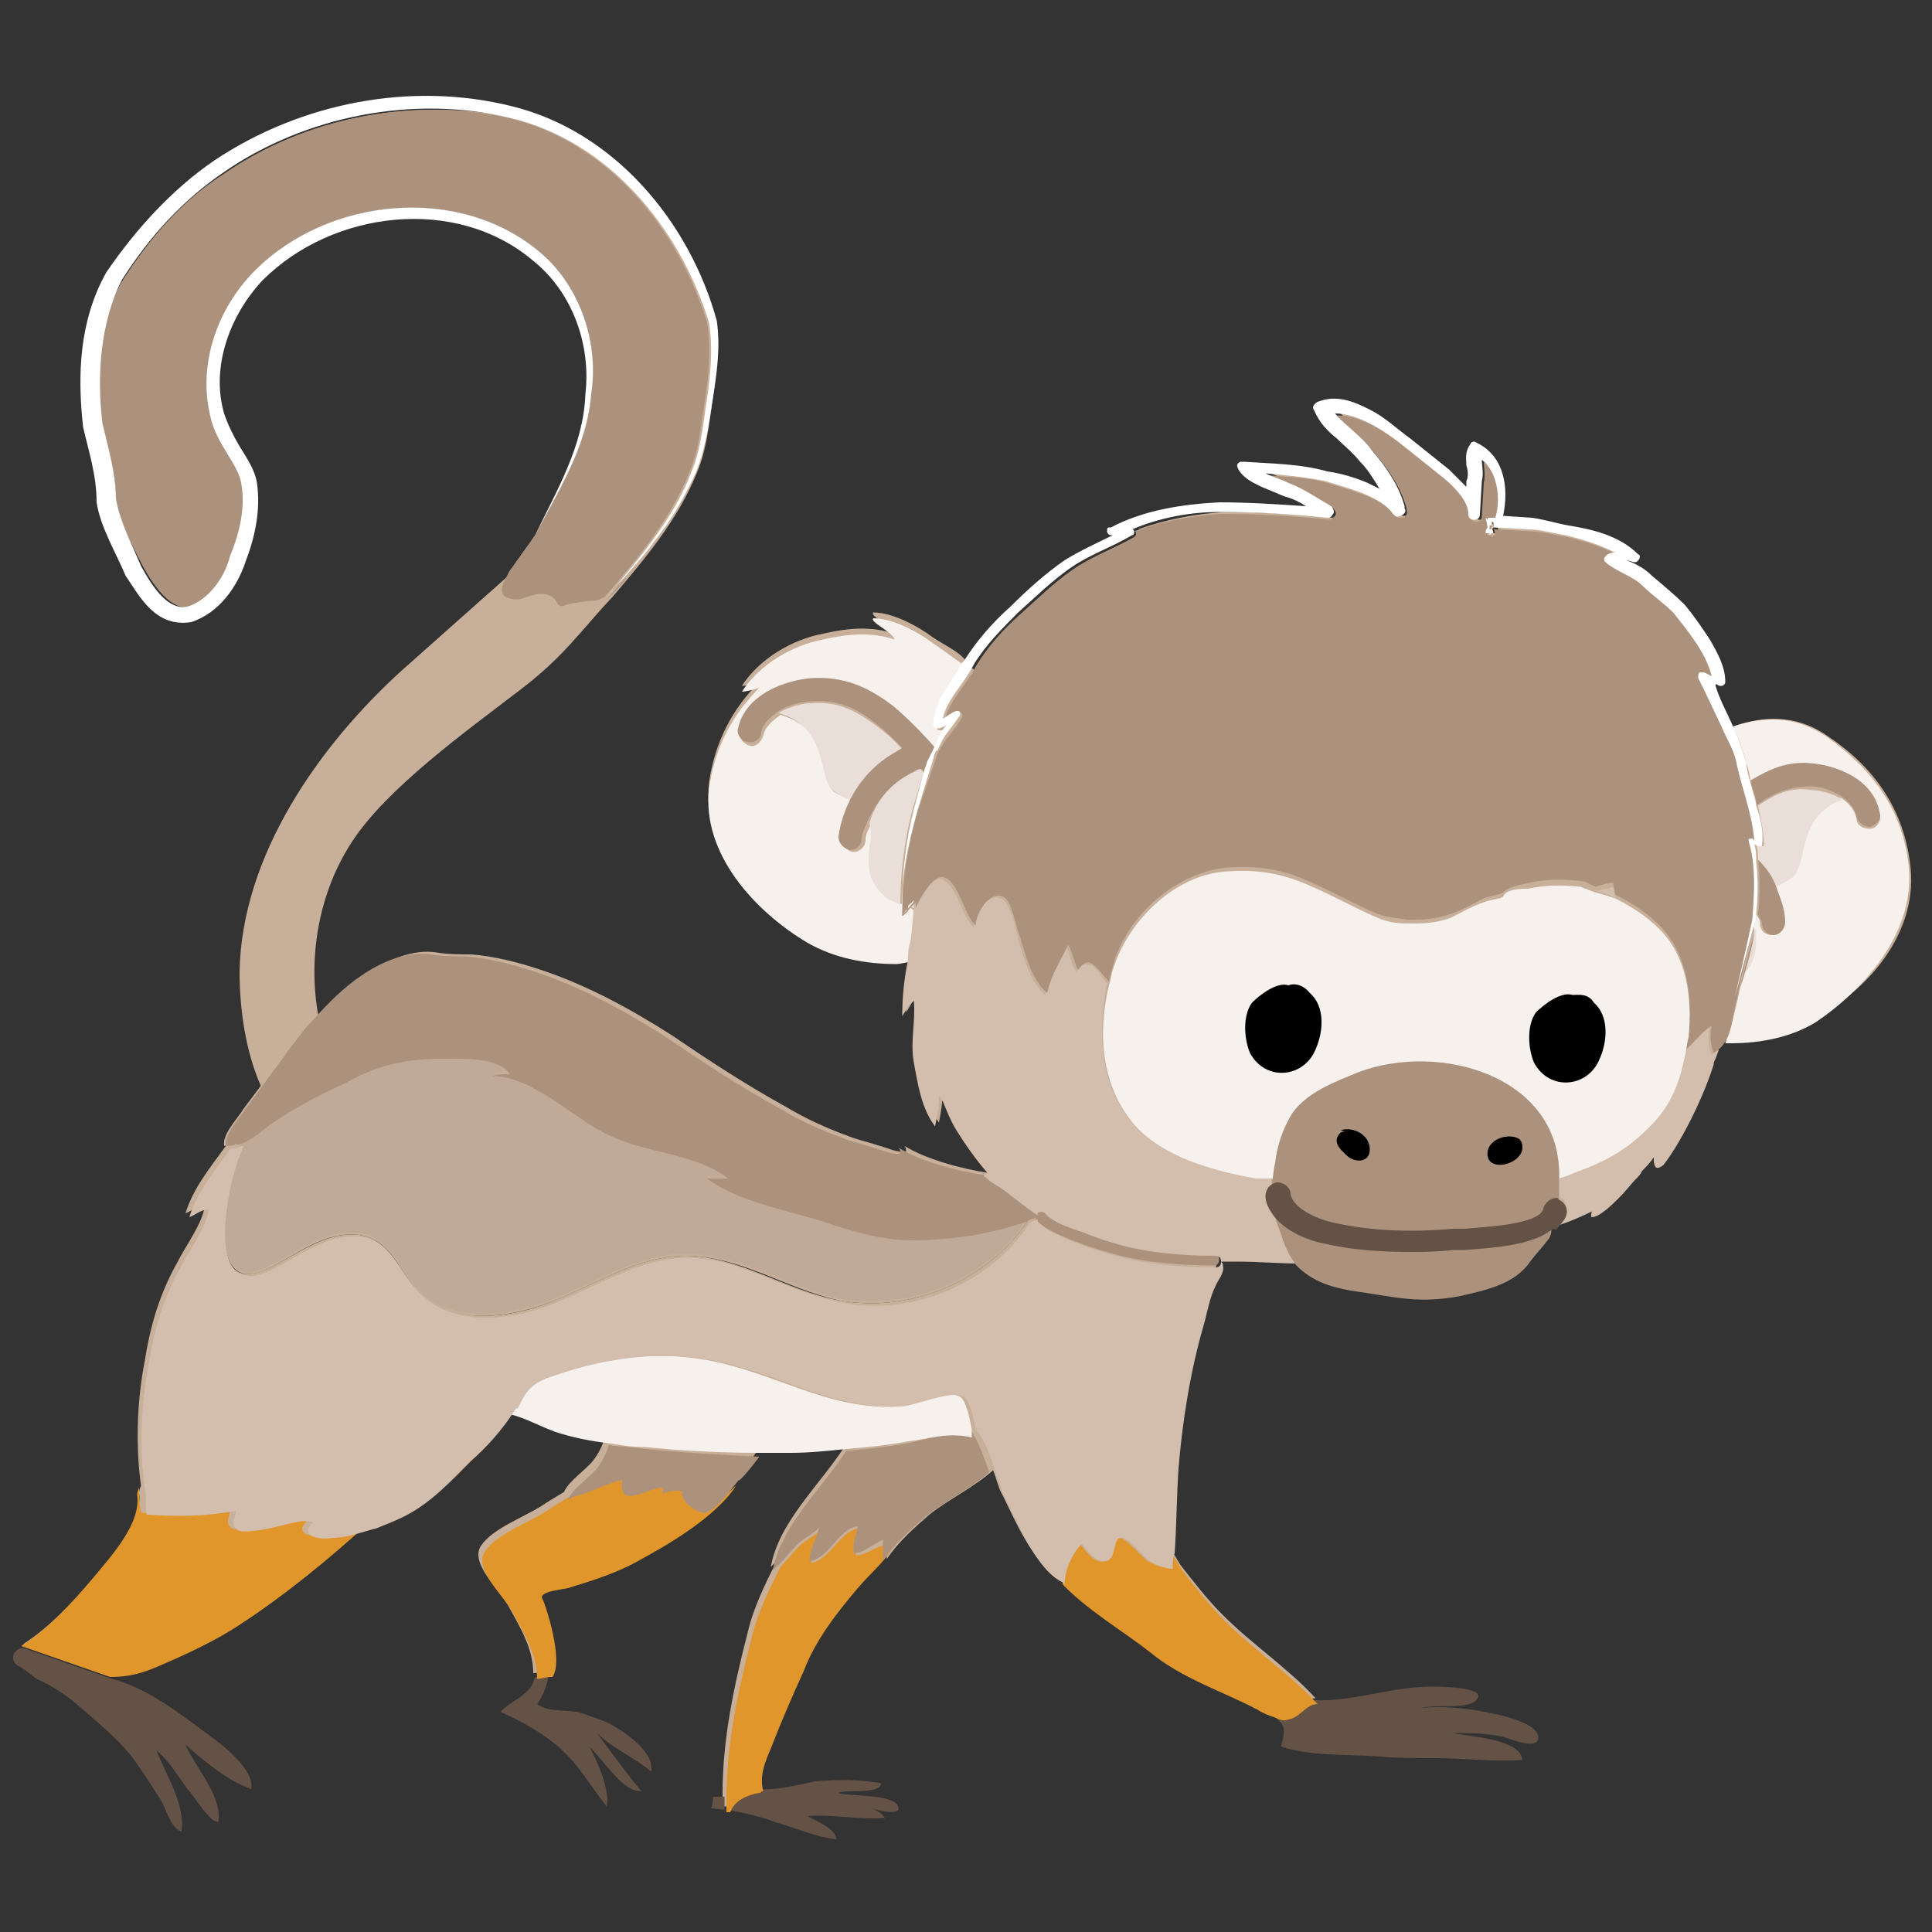 <?xml version="1.0" encoding="utf-8"?>
<!-- Generator: Adobe Illustrator 25.1.0, SVG Export Plug-In . SVG Version: 6.00 Build 0)  -->
<svg version="1.1" xmlns="http://www.w3.org/2000/svg" xmlns:xlink="http://www.w3.org/1999/xlink" x="0px" y="0px"
	 viewBox="0 0 100 100" style="enable-background:new 0 0 100 100;" xml:space="preserve">
<rect x="0" y="0" width="100" height="100" fill="#333333" stroke="none"/>
<g id="print">
	<path fill="none" class="st0" d="M34,3.9C34,3.9,34,3.9,34,3.9C34,3.9,34,3.9,34,3.9z"/>
	<path fill="none" class="st0" d="M33.3,4.6c0.1-0.1,0.1-0.2,0.2-0.2c0.1-0.2,0.3-0.3,0.4-0.4C33.6,4.1,33.4,4.3,33.3,4.6z"/>
	<path fill="#C7AF99" class="st1" d="M37.5,93.1C37.5,93.1,37.5,93.1,37.5,93.1C37.5,93,37.5,93,37.5,93.1C37.5,93,37.5,93,37.5,93.1z"/>
	<g>
		<path fill="#C7AF99" class="st1" d="M32.2,30.1c0,0,0.1-0.1,0.1-0.1c0.1-0.1,0.1-0.2,0.2-0.2c0.5-0.5,0.9-1,1.3-1.6c-0.5,0.6-0.9,1.2-1.4,1.7
			c-0.3,0.4-0.6,0.7-1,1.1c0,0,0,0,0.1,0C31.8,30.8,32,30.4,32.2,30.1z"/>
		<path fill="#C7AF99" class="st1" d="M42.5,63.2c-1.8-0.6-4.3-1-5.9-2.2c0.2,0,0.8,0,1.1,0c-1.6-1.3-4.2-1.3-6.1-2.2c-1.8-0.9-4-3.2-6.1-3.1
			c0.2-0.1,0.6-0.1,0.9-0.1c-0.7-1-2.5-0.8-3.5-0.8c-1.8,0-3.3,0.3-4.9,1.2c-1.2,0.7-2.5,1.2-3.7,2c-0.5,0.3-1.2,1-1.8,1.2
			c0,0.1-0.1,0.2-0.1,0.3c-0.6,1.5-2,8,1.6,6.1c1.4-0.7,2.7-1.8,4.4-1.7c1.7,0.1,2.2,1.7,3.1,2.8c1.6,1.9,4.6,1.6,7,0.7
			c2.3-0.9,4.5-2.4,7-2.4c2.8,0,5.2,1.7,7.9,2.3c3.7,0.7,7.7-1,9.8-4.1c-1.9,0.7-4.1,1-6,1C45.5,64.1,44,63.7,42.5,63.2z"/>
		<path opacity="0.47" fill="#C7AF99" class="st2" d="M42.5,63.2c-1.8-0.6-4.3-1-5.9-2.2c0.2,0,0.8,0,1.1,0c-1.6-1.3-4.2-1.3-6.1-2.2c-1.8-0.9-4-3.2-6.1-3.1
			c0.2-0.1,0.6-0.1,0.9-0.1c-0.7-1-2.5-0.8-3.5-0.8c-1.8,0-3.3,0.3-4.9,1.2c-1.2,0.7-2.5,1.2-3.7,2c-0.5,0.3-1.2,1-1.8,1.2
			c0,0.1-0.1,0.2-0.1,0.3c-0.6,1.5-2,8,1.6,6.1c1.4-0.7,2.7-1.8,4.4-1.7c1.7,0.1,2.2,1.7,3.1,2.8c1.6,1.9,4.6,1.6,7,0.7
			c2.3-0.9,4.5-2.4,7-2.4c2.8,0,5.2,1.7,7.9,2.3c3.7,0.7,7.7-1,9.8-4.1c-1.9,0.7-4.1,1-6,1C45.5,64.1,44,63.7,42.5,63.2z"/>
		<path fill="#C7AF99" class="st1" d="M98.9,45c-0.3-3.1-1.9-5.3-4.3-6.9c-1.4-1-3-1.1-4.6-0.6c-0.3,0.1-0.4,0.2-0.5,0.4c0-0.1-0.1-0.2-0.1-0.3
			l-0.9-1.9l0,0l-0.3-0.6l0,0c0-0.1,0-0.2,0.1-0.3c0.1,0,0.1,0,0.2,0l0.4,0.2c-0.3-1.2-1.2-2.3-2-3.3c-0.5-0.5-1.1-1-1.6-1.4
			c-0.5-0.5-1.2-0.7-1.9-1.2c-0.1-0.1-0.1-0.2,0-0.3l0.1-0.1c0.1-0.1,0.3-0.1,0.4-0.1c-0.8-0.4-1.7-0.7-2.6-0.9
			c-0.6-0.1-1.3-0.3-1.9-0.3l-1.8-0.1l0,0c-0.1,0-0.1-0.1-0.1-0.1c0,0,0,0,0,0l0.1,0.4l0.1,0l0,0l0,0l0,0l-0.2,0c0,0,0,0.1-0.1,0.1
			l0-0.1l-0.2,0c0-0.1,0-0.2,0.1-0.3l-0.1-0.5l0.1,0.1l0-0.1l0.3,0c0,0,0,0,0-0.1l0,0.1l0.1,0c0.3-1.1,0.1-2.4-0.7-3
			c0,0.3,0.1,0.7,0,1.1l-0.1,1.7c0,0,0,0,0,0h0l0,0c0,0.2-0.1,0.3-0.3,0.3c-0.2,0-0.3-0.1-0.3-0.3l0,0c0-0.6-0.7-1.3-1.2-1.8l-2-1.6
			c-1.1-0.9-2.4-1.8-3.7-1.8c0.5,0.6,1.3,1.2,1.9,1.9c0.7,0.8,1.4,1.8,1.7,2.9c0,0,0,0,0,0l0,0c0,0,0,0,0,0.1
			c0.1,0.2-0.1,0.4-0.2,0.4c-0.2,0-0.3,0-0.4-0.1l0,0c-0.6-0.9-2.2-1.3-3.5-1.7c-1-0.3-2-0.3-3.1-0.4c0.4,0.2,0.8,0.3,1.2,0.5
			c0.8,0.3,1.5,0.8,2.2,1.2c0.1,0.1,0.2,0.3,0.1,0.4c-0.1,0.1-0.2,0.2-0.3,0.2l0,0c-1.9-0.2-3.7-0.3-5.6-0.3
			c-1.6,0.1-3.1,0.4-4.5,0.9c0.1,0,0.1,0.1,0.1,0.1c0,0.1,0,0.1-0.1,0.2c-1.2,0.7-2.2,1-3.2,1.7c-1,0.7-1.8,1.5-2.7,2.3
			c-0.9,0.8-1.7,1.7-2.3,2.7c-0.1,0.1-0.1,0.2-0.2,0.3c-0.1,0-0.1-0.1-0.2-0.1c-0.1-0.1-0.2-0.2-0.3-0.4c-0.4-0.5-1.1-0.8-1.7-1.2
			c-0.8-0.6-2.1-1.3-3.1-1.3c-0.2,0.2,1,0.7,1.1,1.1c-1.2-0.4-2.4-0.3-3.7,0c-1.6,0.3-3.3,1.3-4.2,2.7c0.2,0,0.6-0.1,0.9-0.2
			c-1.4,1.4-2.3,3.1-2.6,5.2c-0.4,3.4,2.4,6.4,5.1,8c1.5,0.9,3.6,1.4,5.4,1c0,0,0,0,0,0c-0.2,0.9-0.3,1.9-0.3,2.9
			c0.2-0.3,0.3-0.6,0.6-0.8c0.1,1.1-0.2,2.1,0,3.2c0.2,1.1,0.4,2.4,1.1,3.3c0.1-0.5,0.2-1.1,0.2-1.6c0.1,0.1,0.1,0.2,0.2,0.3
			c0.2,0.5,0.4,1,0.7,1.5c0.5,0.8,1,1.5,1.6,2.2c-0.1,0.1-0.1,0.1-0.2,0.2l0,0c-1.3-0.2-3.2-0.7-4.3-1.4c0.1,0.1,0.1,0.2,0.1,0.3
			c-0.4,0.1-1-0.2-1.4-0.3c-0.6-0.2-1.1-0.3-1.6-0.5c-1.1-0.4-2.2-0.9-3.2-1.5c-2-1.1-4-2.4-5.9-3.7c-2.2-1.4-4.4-2.6-6.8-3.4
			c-1.2-0.4-2.4-0.7-3.6-0.8c-0.6,0-1.2,0-1.8-0.1c-1.2-0.2-2.6,0.4-3.6,1.1c-0.9,0.6-1.7,1.4-2.5,2.3c-0.6-3.1,0-6.5,1.7-9.1
			c1.8-2.8,6-5.8,8.6-7.8c2.4-1.8,3.2-3.1,4.9-4.9c0,0,0,0,0,0c1.7-2,3.4-4,4.4-6.5c0.5-1.2,0.6-2.5,0.8-3.8
			c0.2-1.3,0.3-2.6,0.1-3.9c-1.5-4.9-5.2-9.4-10.3-10.6C21.3,5,15.8,6.1,11.6,9c-2.2,1.4-3.9,3.4-5.3,5.6c-1.2,2.2-1.3,4.9-1,7.4
			C5.6,23.2,6,24.5,6,25.8c0.2,1.3,0.8,2.3,1.4,3.5c0.6,1.1,1.5,2.3,2.4,2.1c1-0.3,1.9-1.4,2.2-2.6c0.5-1.2,0.7-2.5,0.6-3.7
			c-0.1-1.1-1.3-2.2-1.6-3.5c-0.7-2.7,0.3-5.6,2.3-7.6C17,10.2,23.8,9.5,28,13.1c2.1,1.8,3,4.6,2.6,7.3c-0.2,2.7-1.7,5-2.9,7.3
			c-0.4,0.6-0.8,1.1-1.2,1.7c-0.1,0.1-0.2,0.3-0.3,0.5c-1.8,1.6-3.6,3.2-5.4,4.8c-4.3,3.9-8.3,9.6-8.4,15.6c0,1.9,0.3,4.1,1.1,5.9
			c-0.3,0.4-0.6,0.8-0.9,1.2c-0.3,0.5-1.1,1.3-1,1.9c0,0,0.1,0,0.1,0c-0.8,1.1-1.7,2.2-2.1,3.5c0.3-0.1,0.6-0.4,1-0.4
			c-0.1,0.9-1,2.1-1.4,2.9c-0.9,1.6-1.4,3.2-1.7,5.1c-0.4,2-0.5,4.4-0.2,6.5c-0.1,0.2-0.1,0.3-0.1,0.4c0.2,1.5-1.4,3.2-2.3,4.3
			c-1.1,1.3-2.3,2.6-3.7,3.5l4.6,1.6c1,0,1.7-0.2,2.6-0.6c1.4-0.6,2.9-1.3,4.1-2.1c2.3-1.5,4.5-3.3,6.6-5.2c0.5-0.2,1-0.4,1.4-0.6
			c1.4-0.7,2.4-1.8,3.5-2.9c0.8-0.7,1.7-1.7,2.3-2.7c0,0,0,0,0.1,0c-0.1,0.1-0.1,0.2-0.2,0.3c0.8,0.2,1.5,0.6,2.3,0.9
			c0.9,0.3,1.9,0.5,2.8,0.6c-0.1,0.4-0.3,0.8-0.6,1.2c-0.4,0.5-1.2,1-1.5,1.6c0.1,0,0.1,0,0.2-0.1c-0.5,0.3-1,0.6-1.3,0.8
			c-0.9,0.6-2.6,1.2-3.2,2.1c-0.6,0.9,0.9,2.2,1.4,3.1c0.6,1.1,1.3,2.2,1.3,3.5c0,0,0,0,0,0c0.2,0,0.5-0.1,0.7-0.1c0,0,0,0,0.1,0
			c0.6-0.9-0.4-3.8-0.5-4c-0.3-0.4,0.8-0.5,1.3-0.6c1.3-0.4,2.6-0.8,3.8-1.5c0.9-0.5,2.8-1.6,4.1-2.9c0,0,0,0,0.1-0.1
			c0.3-0.3,0.5-0.6,0.7-0.8c0.1-0.1,0.2-0.3,0.3-0.3c0.4-0.4,0.7-0.8,1-1.2c0.5,0,1,0,1.6,0c1,0,1.9-0.1,2.9-0.2
			c-1.3,2-3.4,3.9-3.8,6.2c0.1-0.1,0.2-0.2,0.3-0.3c-0.6,1.2-1.2,2.4-1.5,3.7c-0.7,2.7-1.3,5.5-1.3,8.3c0,0,0,0,0,0c0,0,0,0,0,0
			c0,0.2,0,0.4,0,0.7c0,0,0.2,0,0.2,0c0.2-0.6,0.9-0.9,1.5-1c0.1,0,0.1-0.1,0.2-0.1c-0.2-0.8,0.1-1.5,0.4-2.2c0.5-1.3,1.1-2.7,1.7-4
			c0.6-1.6,1.7-3,2.8-4.3c0.5-0.6,1.2-1.2,1.7-1.9c0,0.2,0,0.5,0,0.7c0.6-0.9,1.4-1.6,2.2-2.3c1-0.8,2.3-1.4,3.3-2.3
			c0.2,0.5,0.3,1,0.5,1.3c0.6,1.2,1.6,3.6,2.9,4.2c1.3,1.4,3.2,2.5,4.6,3.6c1.7,1.4,3.7,2,5.6,3c0.3,0.2,0.6,0.3,0.9,0.4
			c0.2,0.1,0.4,0.2,0.7,0.1c0.6-0.1,0.9-0.8,1.5-0.8c0,0-0.1-0.1-0.1-0.1c-1.4-1.5-3.2-2.7-4.7-4.2c-0.8-0.8-1.5-1.7-2.2-2.6
			c-0.2-0.3-0.4-0.7-0.6-1c0.1-1.4,0.1-2.9,0.2-4.4c0.2-2.4,0.6-5,1.3-7.4c0.2-0.7,0.3-1.4,0.6-2c0.1-0.3,0.5-0.7,0.4-1.1
			c0-0.1,0-0.1-0.1-0.2c0.3,0,0.5,0,0.8,0c1.1,0,2.2,0.1,3.3,0.1c0.8,0.8,1.7,1.1,2.8,1.3c2.2,0.3,3.4,0.7,5.6,0.3
			c1.3-0.3,2.9-0.6,3.7-1.8c0.3-0.4,0.7-0.8,1-1.2c0.1-0.1,0.2-0.1,0.3-0.2c0.7-0.2,1.4-0.5,2-0.8c0,0.2-0.1,0.3,0,0.3
			c0.4,0,1.1-0.7,1.4-1c0.4-0.4,0.6-0.7,0.9-1c0.1-0.1,0.2-0.2,0.3-0.4c0.2-0.2,0.4-0.4,0.6-0.7c0,0.3,0,0.8,0.5,0.4
			c1-1.3,2.1-3.6,2.6-5.2c0-0.1,0-0.1,0-0.1c0.2-0.4,0.3-0.8,0.4-1.1c0,0,0-0.1,0-0.1c0,0,0,0.1,0,0.1c0.7,0.2,1.7,0,2.4-0.1
			c0.8-0.2,1.5-0.5,2.2-0.9C96.6,51.4,99.2,48.4,98.9,45z M43.4,67.3c-2.7-0.5-5.2-2.3-7.9-2.3c-2.5,0-4.7,1.5-7,2.4
			c-2.3,0.9-5.3,1.2-7-0.7c-1-1.1-1.4-2.7-3.1-2.8c-1.6-0.1-3,1-4.4,1.7c-3.7,1.9-2.3-4.6-1.6-6.1c0-0.1,0.1-0.2,0.1-0.3
			c0.6-0.2,1.3-0.9,1.8-1.2c1.2-0.8,2.4-1.4,3.7-2c1.6-0.9,3.1-1.2,4.9-1.2c1,0,2.9-0.1,3.5,0.8c-0.3,0-0.7,0-0.9,0.1
			c2.1,0,4.3,2.3,6.1,3.1c1.9,0.9,4.4,0.9,6.1,2.2c-0.3,0-0.9,0-1.1,0c1.6,1.2,4,1.6,5.9,2.2c1.5,0.5,3.1,1,4.7,1c1.9,0,4.1-0.3,6-1
			C51.1,66.3,47.1,68,43.4,67.3z"/>
		<path fill="#C7AF99" class="st1" d="M77.2,27C77.2,27,77.1,27,77.2,27c-0.1-0.1,0-0.1,0-0.1l0,0c0,0,0,0.1,0,0.1C77.1,27,77.1,27,77.2,27
			C77.1,27.1,77.1,27.1,77.2,27c0,0.1,0,0.1,0,0.1c0,0,0,0,0,0L77.2,27z"/>
		<path fill="#C7AF99" class="st1" d="M77,27.2C77,27.2,77,27.3,77,27.2l0,0.2l0.1,0c0.1-0.1,0.1-0.2,0-0.2C77.1,27.1,77.1,27.2,77,27.2z"/>
		<polygon fill="#C7AF99" class="st1" points="77.3,27.4 77.3,27.4 77.3,27.4 77.4,27.5 		"/>
	</g>
	<path fill="none" class="st0" d="M77.2,27C77.1,27.1,77.1,27.1,77.2,27C77.1,27.1,77.1,27.1,77.2,27C77.2,27.1,77.2,27.1,77.2,27
		C77.2,27.1,77.2,27.1,77.2,27z"/>
	<path fill="#C7AF99" class="st1" d="M32.3,30c0.1-0.1,0.1-0.2,0.2-0.2c0.5-0.5,0.9-1,1.3-1.6c-0.5,0.6-0.9,1.2-1.4,1.7C32.4,29.9,32.3,30,32.3,30z
		"/>
	<path fill="#C7AF99" class="st1" d="M16.2,52.8c-0.6-3.1,0-6.5,1.7-9.1c1.8-2.8,6-5.8,8.6-7.8c2.4-1.8,3.2-3.1,4.9-4.9c-0.2,0.1-0.4,0.1-0.6,0.2
		c-0.5,0.1-1,0.2-1.4,0.2c-0.1,0-0.3,0-0.4,0c-0.1-0.1-0.2-0.2-0.2-0.3c-0.2-0.3-0.7-0.3-1.1-0.2c-0.4,0.1-0.7,0.3-1.1,0.2
		c-0.7-0.2-0.5-0.7-0.2-1.1c-1.8,1.6-3.6,3.2-5.4,4.8c-4.3,3.9-8.3,9.6-8.4,15.6c0,1.9,0.3,4.1,1.1,5.9c0.5-0.6,0.9-1.2,1.3-1.8
		C15.3,53.9,15.7,53.4,16.2,52.8z"/>
	<path fill="#AC927D" class="st3" d="M26.5,31c0.4,0.1,0.7-0.1,1.1-0.2c0.4-0.1,0.8-0.1,1.1,0.2c0.1,0.1,0.1,0.2,0.2,0.3c0.1,0.1,0.3,0.1,0.4,0
		c0.5-0.1,1-0.2,1.4-0.2c0.2,0,0.4-0.1,0.6-0.2c0,0,0,0,0,0c1.7-2,3.4-4,4.4-6.5c0.5-1.2,0.6-2.5,0.8-3.8c0.2-1.3,0.3-2.6,0.1-3.9
		c-1.5-4.9-5.2-9.4-10.3-10.6C21.3,5,15.8,6.1,11.6,9c-2.2,1.4-3.9,3.4-5.3,5.6c-1.2,2.2-1.3,4.9-1,7.4C5.6,23.2,6,24.5,6,25.8
		c0.2,1.3,0.8,2.3,1.4,3.5c0.6,1.1,1.5,2.3,2.4,2.1c1-0.3,1.9-1.4,2.2-2.6c0.5-1.2,0.7-2.5,0.6-3.7c-0.1-1.1-1.3-2.2-1.6-3.5
		c-0.7-2.7,0.3-5.6,2.3-7.6C17,10.2,23.8,9.5,28,13.1c2.1,1.8,3,4.6,2.6,7.3c-0.2,2.7-1.7,5-2.9,7.3c-0.4,0.6-0.8,1.1-1.2,1.7
		c-0.1,0.1-0.2,0.3-0.3,0.5C25.9,30.4,25.8,30.9,26.5,31z"/>
	<path fill="#AC927D" class="st3" d="M31.4,31C31.4,30.9,31.5,31,31.4,31c0.3-0.2,0.6-0.6,0.8-0.8c0,0,0.1-0.1,0.1-0.1c0-0.1,0.1-0.1,0.1-0.2
		C32.1,30.2,31.8,30.6,31.4,31z"/>
	<path fill="#FFFFFF" class="st4" d="M28,13.1C23.8,9.5,17,10.2,13.2,14c-1.9,1.9-3,4.8-2.3,7.6c0.3,1.4,1.5,2.5,1.6,3.5c0.2,1.2-0.1,2.5-0.6,3.7
		c-0.3,1.2-1.2,2.3-2.2,2.6c-1,0.2-1.8-1-2.4-2.1C6.8,28.1,6.2,27,6,25.8c0-1.3-0.4-2.6-0.7-3.9c-0.3-2.5-0.1-5.2,1-7.4
		c1.4-2.2,3.1-4.1,5.3-5.6c4.2-2.9,9.8-4,14.8-2.8c5.1,1.2,8.8,5.7,10.3,10.6c0.2,1.2,0.1,2.6-0.1,3.9c-0.2,1.3-0.3,2.6-0.8,3.8
		c-0.9,2.4-2.7,4.5-4.4,6.5c0,0,0,0,0,0c0,0,0,0,0,0c0.3-0.4,0.6-0.7,1-1.1c0.5-0.6,1-1.1,1.4-1.7c0.9-1.1,1.6-2.3,2.2-3.6
		c0.5-1.2,0.7-2.6,0.9-3.9c0.2-1.3,0.4-2.6,0.2-4c-1.4-5.1-5.3-9.8-10.6-11.1c-5.2-1.3-10.9-0.2-15.4,2.8C8.9,9.8,7,11.9,5.5,14.1
		c-1.4,2.5-1.5,5.3-1.2,8C4.6,23.4,5,24.6,5,26c0.2,1.3,1,2.6,1.5,3.8c0.7,1,1.5,2.7,3.4,2.4c1.5-0.5,2.4-1.9,2.8-3.1
		c0.5-1.3,0.8-2.7,0.6-4.1c-0.1-0.7-0.6-1.4-0.9-1.9c-0.3-0.5-0.6-1.1-0.8-1.7c-0.7-2.4,0.3-5.1,2-6.9c3.6-3.6,10-4.4,14-1
		c2,1.6,3,4.3,2.7,6.9c-0.1,2.7-1.5,5-2.6,7.3c1.2-2.3,2.7-4.6,2.9-7.3C31,17.8,30.1,14.9,28,13.1z"/>
	<path fill="#645246" class="st5" d="M37.7,93.7c0,0-0.2,0-0.2,0c0-0.2,0-0.4,0-0.7l-0.6,0c0,0.2,0,0.4-0.1,0.6c1.2,0.1,2.2,0.3,3.3,0.7
		c1,0.3,2.2,0.8,3.2,0.9c-0.1-0.6-1-0.9-1.5-1.2c1.3-0.1,2.7,0.2,4,0.1c-0.1-0.2-0.4-0.4-0.7-0.5c0.7,0.2,1.4,0.3,1.4,0
		c0-0.8-2.8-0.6-3.1-0.8c0.4-0.2,2.2,0.1,2.2-0.5c-1.1-0.2-2.3-0.2-3.4-0.1c-0.5,0.1-2,0.5-3,0.4C38.6,92.9,37.9,93.1,37.7,93.7z"/>
	<path fill="#AC927D" class="st3" d="M37.5,93.1C37.5,93.1,37.5,93.1,37.5,93.1C37.5,93,37.5,93,37.5,93.1C37.5,93,37.5,93,37.5,93.1z"/>
	<path fill="#E0962B" class="st6" d="M44.3,80.5c-0.1-0.5,0.1-1,0.2-1.4c-1,0.1-1.5,1.6-2.5,1.8c-0.1-0.8,0.3-1.2,0.5-1.8c-0.1,0.3-0.8,0.6-1.1,0.9
		c-0.4,0.4-0.7,0.8-1,1.1c-0.6,1.2-1.2,2.4-1.5,3.7c-0.7,2.7-1.3,5.5-1.3,8.3c0,0,0,0,0,0c0,0,0,0,0,0c0,0.2,0,0.4,0,0.7
		c0,0,0.2,0,0.2,0c0.2-0.6,0.9-0.9,1.5-1c0.1,0,0.1-0.1,0.2-0.1c-0.2-0.8,0.1-1.5,0.4-2.2c0.5-1.3,1.1-2.7,1.7-4
		c0.6-1.6,1.7-3,2.8-4.3c0.5-0.6,1.2-1.2,1.7-1.9c0-0.1,0-0.2,0-0.4C45.3,80,44.9,80.5,44.3,80.5z"/>
	<path fill="#645246" class="st5" d="M27.7,86.8c-0.1,0.2-0.1,0.4-0.3,0.6c-0.4,0.5-1,0.7-1.5,1.2c1.1,0.5,2.2,1.1,3.1,1.9c1,0.9,1.6,2,2.4,3
		c0.2-0.8-0.5-2.4-0.9-3.1c0.9,0.9,1.8,2.4,2.7,2.3c-0.3-0.3-1.5-1.9-2.3-3c0.8,0.8,2,1.3,2.8,2c0.2-1-1.3-2-2-2.4
		c-0.5-0.3-1-0.4-1.5-0.6c-0.1-0.1-0.1-0.1,0,0c-0.1,0-0.2-0.1-0.4-0.1c-0.6-0.1-1.5,0-2-0.4c0.3-0.4,0.5-0.9,0.6-1.5
		C28.2,86.8,27.9,86.8,27.7,86.8C27.7,86.8,27.7,86.8,27.7,86.8z"/>
	<path fill="#645246" class="st5" d="M66.7,89c-0.2,0-0.5,0-0.7-0.1c0.6,0.4,0.5,0.8,0.3,1.5c1.5,0.5,3.3,0.4,4.9,0.5c1,0.1,2,0.1,3,0.1
		c1.5,0,3.1,0.2,4.6,0.1c-0.1-1.1-2.7-1.2-3.6-1.4c0.9,0,1.7,0,2.6,0.2c0.4,0.1,2,0.8,1.8-0.1c-0.2-0.7-2.2-1.1-2.8-1.2
		c-1-0.2-2.2-0.3-3.2-0.2c0.6-0.2,2.4,0.1,2.8-0.4c0.7-0.7-2-0.7-2.3-0.7c-2.1,0-4.1,0.8-6.1,0.7c0,0,0.1,0.1,0.1,0.1
		C67.6,88.2,67.3,88.9,66.7,89z"/>
	<path fill="#E0962B" class="st6" d="M36.5,78.2c-0.5,0.1-1.3-0.5-1.2-1.1c-0.3-0.1-0.7,0-1,0.1c0-0.1,0-0.2,0-0.3c-0.8,0.1-2.3,1.3-2.1-0.4
		c-0.9,0.2-1.7,0.7-2.6,0.9c-0.5,0.3-1,0.6-1.3,0.8c-0.9,0.6-2.6,1.2-3.2,2.1c-0.6,0.9,0.9,2.2,1.4,3.1c0.6,1.1,1.3,2.2,1.3,3.5
		c0,0,0,0,0,0c0.2,0,0.5-0.1,0.7-0.1c0,0,0,0,0.1,0c0.6-0.9-0.4-3.8-0.5-4c-0.3-0.4,0.8-0.5,1.3-0.6c1.3-0.4,2.6-0.8,3.8-1.5
		c1.1-0.6,3.8-2.1,4.9-3.8C37.6,77.3,36.9,78.1,36.5,78.2z"/>
	<path fill="#AC927D" class="st3" d="M33.4,75c-0.6-0.1-1.2-0.1-1.9-0.2c-0.1,0.4-0.3,0.8-0.6,1.2c-0.4,0.5-1.2,1-1.5,1.6c0.1,0,0.1,0,0.2-0.1
		c0.9-0.2,1.7-0.7,2.6-0.9c-0.2,1.6,1.3,0.4,2.1,0.4c0,0.1,0,0.2,0,0.3c0.3-0.1,0.7-0.2,1-0.1c-0.1,0.5,0.7,1.1,1.2,1.1
		c0.5-0.1,1.1-0.9,1.5-1.4c0.1-0.1,0.2-0.3,0.3-0.3c0.4-0.4,0.7-0.8,1-1.2C37.3,75.3,35.4,75.2,33.4,75z"/>
	<path fill="#AC927D" class="st3" d="M50.3,74.4C49,74.1,48,74.5,47,74.7c-1.1,0.2-2.1,0.3-3.2,0.4c-1.3,2-3.4,3.9-3.8,6.2c0.1-0.1,0.2-0.2,0.3-0.3
		c0.4-0.4,0.7-0.8,1-1.1c0.3-0.3,1-0.6,1.1-0.9c-0.1,0.7-0.5,1.1-0.5,1.8c1-0.1,1.5-1.7,2.5-1.8c-0.1,0.5-0.3,0.9-0.2,1.4
		c0.5,0,1-0.5,1.5-0.7c0,0.1,0,0.2,0,0.4c0,0.2,0,0.5,0,0.7c0.6-0.9,1.4-1.6,2.2-2.3c1-0.8,2.3-1.4,3.3-2.3
		c-0.3-0.9-0.7-1.9-1.1-2.4C50.3,74.1,50.3,74.3,50.3,74.4z"/>
	<path fill="#E0962B" class="st6" d="M15.9,78.7c-0.5-0.2-1.2,0.1-1.8,0.2c-0.3,0-1.8,0.4-2.1,0.2c-0.4-0.3-0.1-0.5-0.1-1c-1.5,0.3-3,0.3-4.6,0.2
		c-0.1-0.4-0.1-0.8-0.1-1.3c-0.1,0.2-0.1,0.3-0.1,0.4c0.2,1.5-1.4,3.2-2.3,4.3c-1.1,1.3-2.3,2.6-3.7,3.5l4.6,1.6
		c1,0,1.7-0.2,2.6-0.6c1.4-0.6,2.9-1.3,4.1-2.1c2.3-1.5,4.5-3.3,6.6-5.2c-0.7,0.3-1.5,0.5-2.3,0.5C16.4,79.6,15.1,79.5,15.9,78.7z"
		/>
	<path fill="#645246" class="st5" d="M0.9,85.4c-0.3,0.2-0.3,0.6,0,0.8c0.4,0.2,0.7,0.5,1,0.7c0.9,0.4,1.6,0.9,2.3,1.5c0.9,0.8,1.9,1.6,2.6,2.5
		c0.6,0.8,1.1,1.6,1.6,2.4c0.2,0.4,0.5,1.4,1,1.5c0.2-1.4-0.8-2.9-1.3-4.2c0.6,0.5,1.1,1.3,1.6,2c0.4,0.4,1.1,1.7,1.6,1.7
		c0.2-1.4-1.2-2.8-1.7-4c0.9,0.8,2.2,1.9,3.4,2.3c0.2-1-1.5-2.3-2.2-2.8c-1.5-1.1-3.1-2.4-5-2.9l-4.6-1.6C1.1,85.3,1,85.3,0.9,85.4z
		"/>
	<path fill="#E0962B" class="st6" d="M59.4,80.8c-0.3-0.2-1.2-1.3-1.5-1.2c-0.5,0.1-0.2,1.1-0.7,1.2c-0.5,0.2-1-0.5-1.3-0.9
		C55.4,80.4,55,81.3,55,82c0,0-0.1-0.1-0.1-0.1c1.3,1.4,3.2,2.5,4.6,3.6c1.7,1.4,3.7,2,5.6,3c0.3,0.2,0.6,0.3,0.9,0.4
		c0.2,0.1,0.4,0.2,0.7,0.1c0.6-0.1,0.9-0.8,1.5-0.8c0,0-0.1-0.1-0.1-0.1c-1.4-1.5-3.2-2.7-4.7-4.2c-0.8-0.8-1.5-1.7-2.2-2.6
		c-0.2-0.3-0.4-0.7-0.6-1c0,0.3,0,0.6-0.1,0.8C60.2,81.2,59.8,81,59.4,80.8z"/>
	<path fill="#F7F1ED" class="st7" d="M50.3,74.4c0-0.1,0-0.3,0-0.4c-0.1-0.6-0.3-1.5-0.6-1.7c-0.6-0.4-2.6,0.4-3.3,0.5c-3.5,0.2-6.4-1.8-9.8-2.4
		c-2.7-0.5-5.6-0.1-8.1,0.8c-1.3,0.4-1.4,0.9-1.9,1.7c-0.1,0.1-0.1,0.2-0.2,0.3c0.8,0.2,1.5,0.6,2.3,0.9c0.9,0.3,1.9,0.5,2.8,0.6
		c0.6,0.1,1.2,0.2,1.9,0.2c2,0.2,4,0.3,5.9,0.3c0.5,0,1,0,1.6,0c1,0,1.9-0.1,2.9-0.2c1.1-0.1,2.2-0.2,3.2-0.4
		C48,74.5,49,74.1,50.3,74.4z"/>
	<path fill="#D3BEAE" class="st8" d="M47.2,64.1c-1.6,0-3.2-0.5-4.7-1c-1.8-0.6-4.3-1-5.9-2.2c0.2,0,0.8,0,1.1,0c-1.6-1.3-4.2-1.3-6.1-2.2
		c-1.8-0.9-4-3.2-6.1-3.1c0.2-0.1,0.6-0.1,0.9-0.1c-0.7-1-2.5-0.8-3.5-0.8c-1.8,0-3.3,0.3-4.9,1.2c-1.2,0.7-2.5,1.2-3.7,2
		c-0.5,0.3-1.2,1-1.8,1.2c0,0.1-0.1,0.2-0.1,0.3c-0.6,1.5-2,8,1.6,6.1c1.4-0.7,2.7-1.8,4.4-1.7c1.7,0.1,2.2,1.7,3.1,2.8
		c1.6,1.9,4.6,1.6,7,0.7c2.3-0.9,4.5-2.4,7-2.4c2.8,0,5.2,1.7,7.9,2.3c3.7,0.7,7.7-1,9.8-4.1C51.3,63.9,49.1,64.1,47.2,64.1z"/>
	<path opacity="0.47" fill="#AD917F" class="st9" d="M47.2,64.1c-1.6,0-3.2-0.5-4.7-1c-1.8-0.6-4.3-1-5.9-2.2c0.2,0,0.8,0,1.1,0c-1.6-1.3-4.2-1.3-6.1-2.2
		c-1.8-0.9-4-3.2-6.1-3.1c0.2-0.1,0.6-0.1,0.9-0.1c-0.7-1-2.5-0.8-3.5-0.8c-1.8,0-3.3,0.3-4.9,1.2c-1.2,0.7-2.5,1.2-3.7,2
		c-0.5,0.3-1.2,1-1.8,1.2c0,0.1-0.1,0.2-0.1,0.3c-0.6,1.5-2,8,1.6,6.1c1.4-0.7,2.7-1.8,4.4-1.7c1.7,0.1,2.2,1.7,3.1,2.8
		c1.6,1.9,4.6,1.6,7,0.7c2.3-0.9,4.5-2.4,7-2.4c2.8,0,5.2,1.7,7.9,2.3c3.7,0.7,7.7-1,9.8-4.1C51.3,63.9,49.1,64.1,47.2,64.1z"/>
	<path fill="#AC927D" class="st3" d="M12.5,59.2c0.6-0.2,1.3-0.9,1.8-1.2c1.2-0.8,2.4-1.4,3.7-2c1.6-0.9,3.1-1.2,4.9-1.2c1,0,2.9-0.1,3.5,0.8
		c-0.3,0-0.7,0-0.9,0.1c2.1,0,4.3,2.3,6.1,3.1c1.9,0.9,4.4,0.9,6.1,2.2c-0.3,0-0.9,0-1.1,0c1.6,1.2,4,1.6,5.9,2.2
		c1.5,0.5,3.1,1,4.7,1c1.9,0,4.1-0.3,6-1c0.1-0.1,0.3-0.1,0.4-0.2c0,0,0,0,0,0.1c0.4,0.5,1.2,0.8,1.9,1.1l0.3,0.1
		c0.7,0.3,1.5,0.5,2.2,0.7c1.2,0.3,2.9,0.5,4.8,0.5c0,0,0,0,0,0c0.2,0,0.3-0.1,0.3-0.3c0-0.2-0.1-0.3-0.3-0.3
		c-1.9,0-3.5-0.2-4.7-0.5c-0.7-0.2-1.4-0.4-2.1-0.7l-0.3-0.1c-0.6-0.2-1.3-0.5-1.7-0.9c-0.1-0.1-0.3-0.1-0.4,0c0,0,0,0,0,0.1
		C53,62.4,52.5,62,52,61.6c-0.4-0.2-0.9-0.5-1.1-0.8c0,0-0.1,0-0.1,0c-1.3-0.2-3.2-0.7-4.3-1.4c0.1,0.1,0.1,0.2,0.1,0.3
		c-0.4,0.1-1-0.2-1.4-0.3c-0.6-0.2-1.1-0.3-1.6-0.5c-1.1-0.4-2.2-0.9-3.2-1.5c-2-1.1-4-2.4-5.9-3.7c-2.2-1.4-4.4-2.6-6.8-3.4
		c-1.2-0.4-2.4-0.7-3.6-0.8c-0.6,0-1.2,0-1.8-0.1c-1.2-0.2-2.6,0.4-3.6,1.1c-0.9,0.6-1.7,1.4-2.5,2.3c-0.5,0.5-0.9,1.1-1.3,1.6
		c-0.4,0.6-0.9,1.2-1.3,1.8c-0.3,0.4-0.6,0.8-0.9,1.2c-0.3,0.5-1.1,1.3-1,1.9c0,0,0.1,0,0.1,0c0.1,0,0.3,0,0.4-0.1
		C12.3,59.3,12.4,59.2,12.5,59.2z"/>
	<path fill="#F7F1ED" class="st7" d="M46.9,47.1c0.1-0.1,0.1-0.1,0.2-0.2c0,0,0,0,0,0C47,47,47,47.1,46.9,47.1z"/>
	<path fill="#F7F1ED" class="st7" d="M47.3,47.1c-0.1,0-0.1-0.1-0.2-0.1c-0.1,0.2-0.2,0.3-0.4,0.4l0,0l0,0c0-0.2,0-0.4,0-0.6
		c-0.3-0.1-0.5-0.2-0.8-0.4c-0.9-0.8-0.9-1.5-0.8-2.6c0-0.4,0.1-0.8,0-1.2c-0.1,0.3-0.3,0.5-0.3,0.9c0,0.3-0.3,0.6-0.6,0.6
		c0,0,0,0,0,0c-0.3,0-0.6-0.3-0.6-0.7c0.1-0.7,0.3-1.3,0.6-1.9c-0.3-0.2-0.7-0.3-1-0.5c-0.4-0.3-0.4-0.8-0.5-1.2
		c-0.2-1-0.5-1.9-1.4-2.4c-0.3-0.2-0.6-0.3-0.9-0.4c-0.4,0.3-0.8,0.6-0.9,1.1c-0.1,0.3-0.4,0.6-0.7,0.5c-0.3-0.1-0.6-0.4-0.5-0.7
		c0.3-1.8,2.4-2.5,3.8-2.6c1.6-0.1,2.9,0.4,4.3,1.5c0.7,0.5,1.4,1.3,2.1,2.1c0.2-0.4,0.4-0.9,0.7-1.3c-0.2,0.1-0.3,0.2-0.5,0.2
		c-0.1,0-0.2,0-0.2-0.1l0,0c0.1-1.3,1-2.1,1.6-3.1c0,0-0.1-0.1-0.1-0.1c-0.6-0.4-1.1-0.8-1.7-1.2c-0.8-0.6-2.1-1.3-3.1-1.3
		c-0.2,0.2,1,0.7,1.1,1.1c-1.2-0.4-2.4-0.3-3.7,0c-1.6,0.3-3.3,1.3-4.2,2.7c0.2,0,0.6-0.1,0.9-0.2c-1.4,1.4-2.3,3.1-2.6,5.2
		c-0.4,3.4,2.4,6.4,5.1,8c1.4,0.8,3,1.1,4.6,1.1c0.2,0,0.5-0.1,0.7-0.1c0.1-0.3,0.1-0.6,0.1-0.9C47.2,48.2,47.3,47.6,47.3,47.1z"/>
	<path fill="#EADFD8" class="st10" d="M47.1,46.9C47.1,46.9,47.1,46.9,47.1,46.9c0.1-0.1,0.2-0.2,0.3-0.3l0,0c0,0,0,0,0,0
		C47.3,46.8,47.2,46.8,47.1,46.9z"/>
	<path fill="#EADFD8" class="st10" d="M46.4,39c0.1-0.1,0.2-0.1,0.3-0.2c-0.4-0.5-0.9-0.9-1.3-1.2c-1.2-0.9-2.1-1.3-3.4-1.2c-0.5,0-1.2,0.2-1.7,0.5
		c0.3,0.1,0.6,0.2,0.9,0.4c0.9,0.6,1.2,1.5,1.4,2.4c0.1,0.4,0.2,0.9,0.5,1.2c0.3,0.2,0.6,0.4,1,0.5C44.6,40.4,45.3,39.6,46.4,39z"/>
	<path fill="#EADFD8" class="st10" d="M47.8,40c-0.1-0.1-0.1-0.2-0.2-0.2c-0.1,0-0.3,0.1-0.5,0.2c-1.2,0.7-1.8,1.6-2.1,2.6c0.1,0.4,0.1,0.8,0,1.2
		c-0.1,1.1-0.1,1.8,0.8,2.6c0.2,0.2,0.5,0.3,0.8,0.4c0-1.6,0.2-3.2,0.6-4.8L47.8,40z"/>
	<path fill="#EADFD8" class="st10" d="M47.1,46.9c0.1,0,0.1,0.1,0.2,0.1c0,0,0-0.1,0-0.1l0-0.3C47.3,46.8,47.2,46.9,47.1,46.9z"/>
	<path fill="#AC927D" class="st3" d="M47.2,40c0.2-0.1,0.3-0.2,0.5-0.2c0.1,0.1,0.1,0.2,0.2,0.2l0.2-0.7c0-0.2,0.2-0.4,0.3-0.6
		c-0.7-0.8-1.4-1.5-2.1-2.1c-1.4-1.1-2.7-1.6-4.3-1.5c-1.3,0.1-3.4,0.8-3.8,2.6c-0.1,0.3,0.2,0.7,0.5,0.7c0.4,0.1,0.7-0.2,0.7-0.5
		c0.1-0.5,0.5-0.8,0.9-1.1c0.5-0.3,1.2-0.5,1.7-0.5c1.3-0.1,2.3,0.3,3.4,1.2c0.4,0.3,0.9,0.8,1.3,1.2c-0.1,0.1-0.2,0.1-0.3,0.2
		c-1.1,0.6-1.9,1.5-2.4,2.5c-0.3,0.6-0.5,1.2-0.6,1.9c0,0.3,0.2,0.6,0.6,0.7c0,0,0,0,0,0c0.3,0,0.6-0.2,0.6-0.6
		c0-0.3,0.2-0.6,0.3-0.9C45.4,41.5,46,40.6,47.2,40z"/>
	<path fill="#F7F1ED" class="st7" d="M94.5,38.1c-1.7-1.1-3.2-1-4.8-0.5c0.3,0.6,0.5,1.2,0.7,1.9c0.1,0.3,0.2,0.7,0.2,1c1-0.6,2-1,3.1-0.9
		c1.3,0.1,3.2,0.8,3.6,2.6c0.1,0.3-0.2,0.7-0.5,0.7c-0.4,0-0.7-0.2-0.7-0.5c-0.1-0.5-0.4-0.8-0.8-1.1c-0.3,0.1-0.5,0.2-0.8,0.4
		c-0.8,0.6-1.2,1.5-1.3,2.4c-0.1,0.4-0.2,0.9-0.5,1.2c-0.2,0.2-0.6,0.4-0.9,0.5c0.3,0.6,0.5,1.2,0.5,1.9c0,0.3-0.2,0.6-0.6,0.7
		c0,0,0,0,0,0c-0.3,0-0.6-0.2-0.6-0.6c0-0.2-0.1-0.3-0.2-0.5c0,0.1,0,0.2,0,0.3c0,0.1-0.1,0.2-0.1,0.3c0,0.1,0,0.1,0,0.2
		c0.1,1,0,1.6-0.6,2.3c-0.2,1.2-0.5,2.5-0.9,3.6c0.1,0,0.2,0,0.3,0c1.5,0,3.1-0.3,4.4-1.1c2.5-1.7,5.1-4.6,4.8-8
		C98.5,41.9,96.9,39.8,94.5,38.1z"/>
	<path fill="#EADFD8" class="st10" d="M91,41.7c0.1,0.6,0.3,1.3,0.3,2c0,0.1,0,0.1-0.1,0.1l-0.1,0l-0.2-0.1c0.1,0.3,0.1,0.6,0.1,0.9
		c0.4,0.4,0.6,0.8,0.9,1.3c0.3-0.1,0.6-0.3,0.9-0.5c0.3-0.3,0.4-0.8,0.5-1.2c0.2-1,0.5-1.9,1.3-2.4c0.2-0.2,0.5-0.3,0.8-0.4
		c-0.5-0.3-1.1-0.5-1.6-0.5C92.7,40.7,91.9,41.1,91,41.7z"/>
	<path fill="#EADFD8" class="st10" d="M90.3,50.3c0,0,0,0.1,0,0.1c0.6-0.7,0.6-1.3,0.6-2.3c0-0.1,0-0.1,0-0.2c0,0.1,0,0.2-0.1,0.3
		C90.7,49,90.5,49.7,90.3,50.3z"/>
	<path fill="#AC927D" class="st3" d="M90.9,41.6c0,0,0,0.1,0,0.1c0.9-0.7,1.8-1,2.8-1c0.5,0,1.1,0.2,1.6,0.5c0.4,0.3,0.7,0.6,0.8,1.1
		c0.1,0.3,0.4,0.5,0.7,0.5c0.3-0.1,0.6-0.4,0.5-0.7c-0.3-1.8-2.3-2.5-3.6-2.6c-1.2-0.1-2.1,0.3-3.1,0.9
		C90.7,40.9,90.9,41.2,90.9,41.6z"/>
	<path fill="#AC927D" class="st3" d="M91,47.3c0,0.2,0.2,0.3,0.2,0.5c0,0.3,0.3,0.6,0.6,0.6c0,0,0,0,0,0c0.3,0,0.6-0.3,0.6-0.7
		c0-0.7-0.3-1.3-0.5-1.9c-0.2-0.5-0.5-0.9-0.9-1.3C91.1,45.5,91.1,46.4,91,47.3z"/>
	<path fill="#D3BEAE" class="st8" d="M73.4,47.7C73.3,47.7,73.3,47.7,73.4,47.7c-0.2,0-0.4,0-0.5,0C73,47.7,73.2,47.7,73.4,47.7z"/>
	<path fill="#D3BEAE" class="st8" d="M66.4,64.1c-0.1-0.3-0.3-0.7-0.4-1.1c-0.2-0.3-0.4-0.6-0.4-1c0-0.2,0.1-0.4,0.2-0.5c0-0.2,0-0.4,0-0.6l-0.9,0
		c-2.1-0.5-4.8-1.1-6.3-2.8c-1.7-2-1.8-4.7-1.3-7.2c-0.5-0.6-0.9-1.5-1.6-0.6c-0.3-0.4-0.3-0.9-0.5-1.3c-0.5,0.9-0.9,1.6-1.1,2.5
		c-0.8-0.7-1.1-1.9-1.4-2.9c-0.1-0.4-0.4-1.9-0.9-2.1c-0.7-0.3-1.4,0.9-1.4,1.5c-0.6-0.5-0.9-2.3-1.7-2.5c-0.5-0.1-1.3,1.1-1.4,1.6
		l0,0l0,0c0,0,0,0.1,0,0.1c-0.1,0.6-0.1,1.2-0.2,1.6c-0.1,0.3-0.1,0.6-0.1,0.9c-0.2,0.9-0.3,1.9-0.3,2.9c0.2-0.3,0.3-0.6,0.6-0.8
		c0.1,1.1-0.2,2.1,0,3.2c0.2,1.1,0.4,2.4,1.1,3.3c0.1-0.5,0.2-1.1,0.2-1.6c0.1,0.1,0.1,0.2,0.2,0.3c0.2,0.5,0.4,1,0.7,1.5
		c0.5,0.8,1,1.5,1.6,2.2c-0.1,0.1-0.1,0.1-0.2,0.2l0,0c0,0,0.1,0,0.1,0c0.3,0.3,0.7,0.5,1.1,0.8c0.5,0.4,1,0.8,1.6,1.2
		c0,0,0,0,0-0.1c0.1-0.1,0.3-0.1,0.4,0c0.3,0.4,1.1,0.7,1.7,0.9l0.3,0.1c0.7,0.3,1.4,0.5,2.1,0.7c1.2,0.3,2.8,0.5,4.7,0.5
		c0.2,0,0.3,0.1,0.3,0.3c0,0.2-0.1,0.3-0.3,0.3c0,0,0,0,0,0c-1.9,0-3.6-0.2-4.8-0.5c-0.7-0.2-1.5-0.4-2.2-0.7l-0.3-0.1
		c-0.6-0.3-1.5-0.6-1.9-1.1c0,0,0,0,0-0.1c-0.1,0.1-0.3,0.1-0.4,0.2c-2,3.1-6.1,4.9-9.8,4.1c-2.7-0.5-5.2-2.3-7.9-2.3
		c-2.5,0-4.7,1.5-7,2.4c-2.3,0.9-5.3,1.2-7-0.7c-1-1.1-1.4-2.7-3.1-2.8c-1.6-0.1-3,1-4.4,1.7c-3.7,1.9-2.3-4.6-1.6-6.1
		c0-0.1,0.1-0.2,0.1-0.3c-0.1,0-0.2,0.1-0.3,0.1c-0.1,0.1-0.3,0-0.4,0.1c-0.8,1.1-1.7,2.2-2.1,3.5c0.3-0.1,0.6-0.4,1-0.4
		c-0.1,0.9-1,2.1-1.4,2.9c-0.9,1.6-1.4,3.2-1.7,5.1c-0.4,2-0.5,4.4-0.2,6.5c0.1,0.4,0,0.9,0.1,1.3c1.6,0.1,3,0.1,4.6-0.2
		c0,0.4-0.3,0.7,0.1,1c0.3,0.2,1.8-0.1,2.1-0.2c0.5-0.1,1.3-0.4,1.8-0.2c-0.8,0.8,0.5,0.9,1,0.8c0.8,0,1.5-0.3,2.3-0.5
		c0.5-0.2,1-0.4,1.4-0.6c1.4-0.7,2.4-1.8,3.5-2.9c0.8-0.7,1.7-1.7,2.3-2.7c0,0,0,0,0.1,0c0.4-0.8,0.6-1.3,1.9-1.7
		c2.6-0.9,5.4-1.3,8.1-0.8c3.4,0.6,6.3,2.6,9.8,2.4c0.7,0,2.7-0.9,3.3-0.5c0.3,0.2,0.5,1.1,0.6,1.7c0.4,0.4,0.8,1.4,1.1,2.4
		c0.2,0.5,0.3,1,0.5,1.3c0.6,1.2,1.6,3.6,2.9,4.2c0,0,0.1,0.1,0.1,0.1c0-0.7,0.4-1.6,0.9-2.1c0.2,0.3,0.7,1,1.3,0.9
		c0.5-0.2,0.3-1.2,0.7-1.2c0.4-0.1,1.2,1,1.5,1.2c0.4,0.2,0.8,0.4,1.2,0.4c0-0.3,0-0.6,0.1-0.8c0.1-1.4,0.1-2.9,0.2-4.4
		c0.2-2.4,0.6-5,1.3-7.4c0.2-0.7,0.3-1.4,0.6-2c0.1-0.3,0.5-0.7,0.4-1.1c0-0.1,0-0.1-0.1-0.2c0.3,0,0.5,0,0.8,0
		c1.1,0,2.2,0.1,3.3,0.1c0,0,0,0,0,0C66.8,65,66.6,64.6,66.4,64.1z"/>
	<path fill="#D3BEAE" class="st8" d="M83.6,46.5c0-0.2-0.1-0.4-0.1-0.6c-0.3,0.1-0.6,0.2-0.9,0.2C82.9,46.2,83.3,46.3,83.6,46.5z"/>
	<path fill="#D3BEAE" class="st8" d="M90.3,50.3c-0.1,0.4-0.3,0.9-0.4,1.3c-0.3,1.1-0.2,2.3-1.3,3c-0.2-0.4-0.2-1-0.1-1.4c-0.4,0.2-0.9,0.9-1.4,1.3
		c-0.3,1.5-0.8,2.7-2,3.8c-1.1,1-2.3,1.7-3.7,2.2c-0.2,0.1-0.5,0.2-0.8,0.3c0,0.1,0,0.2,0,0.2c0,0.1,0,0.5,0,0.9
		c0.3,0.1,0.5,0.3,0.4,0.6c0,0.4-0.3,0.7-0.5,0.9c0,0,0,0.1,0,0.1c0,0,0,0-0.1,0c0,0,0,0,0,0c0.7-0.2,1.4-0.5,2-0.8
		c0,0.2-0.1,0.3,0,0.3c0.4,0,1.1-0.7,1.4-1c0.4-0.4,0.6-0.7,0.9-1c0.1-0.1,0.2-0.2,0.3-0.4c0.2-0.2,0.4-0.4,0.6-0.7
		c0,0.3,0,0.8,0.5,0.4c1-1.3,2.1-3.6,2.6-5.2c0-0.1,0-0.1,0-0.1c0.2-0.4,0.3-0.8,0.4-1.1c0.4-1.2,0.7-2.4,0.9-3.6
		C90.3,50.4,90.3,50.4,90.3,50.3z"/>
	<path fill="#AC927D" class="st3" d="M77.2,27C77.2,27,77.1,27,77.2,27c-0.1-0.1,0-0.1,0-0.1l0,0c0,0,0,0.1,0,0.1C77.1,27,77.1,27,77.2,27
		C77.1,27.1,77.1,27.1,77.2,27C77.2,27.1,77.2,27.1,77.2,27C77.2,27.1,77.2,27.1,77.2,27c0,0.1,0,0.1,0,0.1c0,0,0,0,0,0L77.2,27z"/>
	<path fill="#AC927D" class="st3" d="M77,27.3l0,0.1l0.1,0c0.1-0.1,0.1-0.2,0-0.2C77.1,27.1,77.1,27.2,77,27.3C77,27.2,77,27.3,77,27.3z"/>
	<polygon fill="#AC927D" class="st3" points="77.3,27.4 77.4,27.5 77.3,27.4 77.3,27.4 	"/>
	<path fill="#AC927D" class="st3" d="M77.3,27.4C77.3,27.4,77.3,27.4,77.3,27.4L77.3,27.4z"/>
	<path fill="#AC927D" class="st3" d="M89.9,51.7c0.3-1.4,0.6-2.7,0.9-4c0.1-1.4,0.2-2.8-0.2-4.1c0-0.1,0-0.1,0.1-0.1c0,0,0.1,0,0.1,0l0.1,0.1
		c-0.1-1.3-0.5-2.6-0.9-3.9c-0.1-0.7-0.5-1.3-0.8-2l-0.9-1.9l0,0l-0.3-0.6l0,0c0-0.1,0-0.2,0.1-0.3c0.1,0,0.1,0,0.2,0l0.4,0.2
		c-0.3-1.2-1.2-2.3-2-3.3c-0.5-0.5-1.1-1-1.6-1.4c-0.5-0.5-1.2-0.7-1.9-1.2c-0.1-0.1-0.1-0.2,0-0.3l0.1-0.1c0.1-0.1,0.3-0.1,0.4-0.1
		c-0.8-0.4-1.7-0.7-2.6-0.9c-0.6-0.1-1.3-0.3-1.9-0.3l-1.8-0.1l0,0c-0.1,0-0.1-0.1-0.1-0.1c0,0,0,0,0,0l0.1,0.4l0.1,0l0,0l0,0l0,0
		l-0.2,0c0,0,0,0.1-0.1,0.1l0-0.1l-0.2,0c0-0.1,0-0.2,0.1-0.3l-0.1-0.5l0.1,0.1l0-0.1l0.3,0c0,0,0,0,0-0.1l0,0.1l0.1,0
		c0.3-1.1,0.1-2.4-0.7-3c0,0.3,0.1,0.7,0,1.1l-0.1,1.7c0,0,0,0,0,0h0l0,0c0,0.2-0.1,0.3-0.3,0.3c-0.2,0-0.3-0.1-0.3-0.3l0,0
		c0-0.6-0.7-1.3-1.2-1.8l-2-1.6c-1.1-0.9-2.4-1.8-3.7-1.8c0.5,0.6,1.3,1.2,1.9,1.9c0.7,0.8,1.4,1.8,1.7,2.9c0,0,0,0,0,0l0,0
		c0,0,0,0,0,0.1c0.1,0.2-0.1,0.4-0.2,0.4c-0.2,0-0.3,0-0.4-0.1l0,0c-0.6-0.9-2.2-1.3-3.5-1.7c-1-0.3-2-0.3-3.1-0.4
		c0.4,0.2,0.8,0.3,1.2,0.5c0.8,0.3,1.5,0.8,2.2,1.2c0.1,0.1,0.2,0.3,0.1,0.4c-0.1,0.1-0.2,0.2-0.3,0.2l0,0c-1.9-0.2-3.7-0.3-5.6-0.3
		c-1.6,0.1-3.1,0.4-4.5,0.9c0.1,0,0.1,0.1,0.1,0.1c0,0.1,0,0.1-0.1,0.2c-1.2,0.7-2.2,1-3.2,1.7c-1,0.7-1.8,1.5-2.7,2.3
		c-0.9,0.8-1.7,1.7-2.3,2.7c-0.5,1-1.4,1.8-1.6,2.8c0.2-0.1,0.4-0.3,0.7-0.4c0.1,0,0.2,0,0.2,0.1c0,0,0,0.1,0,0.1
		c-0.4,0.8-1.2,1.4-1.4,2.3L47.5,42c-0.5,1.7-0.8,3.5-0.8,5.4c0.1,0,0.1-0.1,0.2-0.2c0.1-0.1,0.1-0.1,0.2-0.2
		c0.1-0.1,0.2-0.2,0.3-0.3c0,0,0,0,0,0l0,0l0,0.3c0.2-0.5,0.9-1.7,1.4-1.6c0.8,0.1,1.1,2,1.7,2.5c0-0.6,0.7-1.8,1.4-1.5
		c0.5,0.2,0.7,1.7,0.9,2.1c0.3,1,0.6,2.2,1.4,2.9c0.2-0.9,0.7-1.7,1.1-2.5c0.2,0.4,0.3,0.9,0.5,1.3c0.6-0.9,1,0,1.6,0.6
		c0.1-0.3,0.1-0.5,0.2-0.8c0.7-2.6,3.3-4.9,6-5.1c1.5-0.1,2.8,0.1,4.1,0.7c1.2,0.5,2.4,1.2,3.6,1.7c0.5,0.2,1,0.2,1.5,0.3
		c0.2,0,0.3,0,0.4,0c0,0,0,0,0.1,0c0.6,0,1.2-0.1,1.8-0.3c0.6-0.2,1.1-0.5,1.7-0.8c0.2-0.1,0.9-0.2,1-0.3c0.2-0.3,0.9-0.4,1.3-0.5
		c0.9-0.2,1.8-0.2,2.7-0.1c0.3,0,0.5,0.2,0.8,0.3c0.3-0.1,0.6-0.2,0.9-0.2c0,0.2,0.1,0.4,0.1,0.6c0.8,0.4,1.6,0.9,2.3,1.6
		c1.4,1.4,1.7,3.5,1.5,5.5c0,0.4-0.1,0.7-0.2,1c0.5-0.5,1.1-1.2,1.4-1.3c-0.1,0.4-0.1,0.9,0.1,1.4C89.7,53.9,89.6,52.8,89.9,51.7
		c0.1-0.5,0.3-0.9,0.4-1.3c0.2-0.7,0.4-1.4,0.5-2.1C90.5,49.4,90.2,50.5,89.9,51.7z"/>
	<path fill="#FFFFFF" class="st4" d="M48.3,37.5L48.3,37.5c0,0.1,0.1,0.2,0.2,0.2c0.2,0,0.4-0.1,0.5-0.2c-0.3,0.4-0.5,0.8-0.7,1.3
		c-0.1,0.2-0.2,0.4-0.3,0.6L47.8,40l-0.5,1.9c-0.4,1.6-0.6,3.2-0.6,4.8c0,0.2,0,0.4,0,0.6l0,0l0,0c0.2-0.1,0.3-0.3,0.4-0.4
		c0.1-0.1,0.2-0.2,0.2-0.3l0,0.3l0,0l0,0l0-0.3l0,0l0,0c-0.1,0.1-0.2,0.2-0.3,0.3C47,47,47,47.1,46.9,47.1c-0.1,0.1-0.1,0.2-0.2,0.2
		c-0.1-1.8,0.3-3.6,0.8-5.4l0.8-2.6c0.2-0.9,0.9-1.5,1.4-2.3c0,0,0-0.1,0-0.1c0-0.1-0.1-0.1-0.2-0.1c-0.3,0.1-0.5,0.3-0.7,0.4
		c0.2-1,1.1-1.8,1.6-2.8c0.6-1,1.5-1.9,2.3-2.7c0.9-0.8,1.7-1.6,2.7-2.3c1-0.7,2-1,3.2-1.7c0.1,0,0.1-0.1,0.1-0.2
		c0-0.1-0.1-0.1-0.1-0.1c1.4-0.6,3-0.9,4.5-0.9c1.9,0,3.7,0.1,5.6,0.3l0,0c0.1,0,0.2,0,0.3-0.2c0.1-0.1,0-0.3-0.1-0.4
		c-0.7-0.4-1.4-0.9-2.2-1.2c-0.4-0.2-0.8-0.3-1.2-0.5c1.1,0.1,2.1,0.2,3.1,0.4c1.3,0.4,2.9,0.8,3.5,1.7l0,0c0.1,0.1,0.2,0.2,0.4,0.1
		c0.2-0.1,0.3-0.2,0.2-0.4c0,0,0,0,0-0.1l0,0c0,0,0,0,0,0c-0.3-1.1-1-2.1-1.7-2.9c-0.5-0.7-1.4-1.3-1.9-1.9c1.2,0,2.6,0.9,3.7,1.8
		l2,1.6c0.6,0.5,1.2,1.2,1.2,1.8l0,0c0,0.2,0.1,0.3,0.3,0.3c0.2,0,0.3-0.1,0.3-0.3l0,0h0c0,0,0,0,0,0l0.1-1.7c0.1-0.4,0-0.8,0-1.1
		c0.8,0.6,1,2,0.7,3l-0.1,0l0-0.1c0,0,0,0,0,0.1l-0.3,0l0,0.1l-0.1-0.1l0.1,0.5c-0.1,0.1-0.1,0.2-0.1,0.3l0.2,0l0,0.1
		c0,0,0.1-0.1,0.1-0.1l0.2,0l0,0l0,0l0,0l-0.1,0l-0.1-0.4c0,0,0,0,0,0c0,0,0,0.1,0.1,0.1l0,0l1.8,0.1c0.6,0,1.3,0.2,1.9,0.3
		c0.9,0.2,1.8,0.5,2.6,0.9c-0.1,0-0.2,0-0.4,0.1l-0.1,0.1c-0.1,0.1-0.1,0.2,0,0.3c0.6,0.5,1.4,0.7,1.9,1.2c0.5,0.5,1.1,0.9,1.6,1.4
		c0.8,1,1.7,2.1,2,3.3l-0.4-0.2c-0.1,0-0.1,0-0.2,0c-0.1,0-0.1,0.2-0.1,0.3l0,0l0.3,0.6l0,0l0.9,1.9c0.3,0.7,0.7,1.3,0.8,2
		c0.3,1.3,0.8,2.6,0.9,3.9l-0.1-0.1c0,0-0.1,0-0.1,0c-0.1,0-0.1,0.1-0.1,0.1c0.4,1.3,0.3,2.7,0.2,4.1c-0.3,1.4-0.6,2.7-0.9,4
		c0.3-1.1,0.6-2.3,0.9-3.4c0-0.1,0.1-0.2,0.1-0.3c0-0.1,0.1-0.2,0.1-0.3c0-0.1,0-0.2,0-0.3c0.1-0.9,0.1-1.8,0-2.7
		c0-0.3,0-0.6-0.1-0.9l0.2,0.1l0.1,0c0.1,0,0.1,0,0.1-0.1c0.1-0.7-0.1-1.4-0.3-2c0,0,0-0.1,0-0.1c-0.1-0.4-0.2-0.7-0.3-1.1
		c-0.1-0.3-0.2-0.7-0.2-1c-0.2-0.6-0.4-1.3-0.7-1.9c-0.3-0.7-0.7-1.4-0.9-2.1l0,0l0-0.1l0.2,0.1c0,0,0.1,0,0.1,0
		c0.1,0,0.2-0.1,0.2-0.2c0-0.8-0.4-1.5-0.8-2.2c-0.4-0.6-0.8-1.2-1.3-1.8c-0.5-0.5-1.1-1-1.7-1.5c-0.4-0.4-0.8-0.6-1.3-0.8
		c0.1,0,0.3,0.1,0.4,0.1c0.1,0,0.1,0,0.2-0.1c0.1-0.1,0.1-0.3,0-0.3c-1-1-2.4-1.3-3.6-1.5c-0.6-0.1-1.2-0.3-1.9-0.4l-1.5-0.1
		c0.3-1.4,0.1-3.1-1.4-3.8c-0.1-0.1-0.3,0-0.3,0.1c-0.3,0.4-0.2,0.8-0.2,1.1c0.1,0.3,0.1,0.6,0,0.8l0,0.3c-0.3-0.3-0.6-0.6-0.9-0.9
		l-2-1.6c-0.7-0.5-1.3-1.1-2.1-1.5c-0.8-0.4-1.7-0.8-2.7-0.4l0,0c-0.2,0.1-0.3,0.3-0.2,0.4c0.3,0.7,0.7,1.1,1.2,1.5
		c0.4,0.4,0.8,0.7,1.2,1.2c0.4,0.4,0.7,0.9,1,1.4c-0.2-0.1-0.4-0.2-0.6-0.3c-0.7-0.3-1.4-0.5-2.1-0.6c-1.4-0.4-2.9-0.4-4.3-0.5l0,0
		c-0.1,0-0.1,0-0.2,0C64,24,64,24.1,64.1,24.3c0.3,0.5,0.8,0.7,1.2,0.9l1.2,0.5c0.4,0.1,0.8,0.3,1.1,0.5c-1.5-0.1-3-0.2-4.5-0.2
		c-1.9,0.1-3.9,0.4-5.6,1.3l-0.1,0c-0.1,0-0.1,0.1-0.1,0.2c0,0.1,0.1,0.2,0.2,0.2l0.1,0c-0.8,0.4-1.7,0.8-2.5,1.3
		c-1,0.7-1.9,1.5-2.8,2.4c-0.9,0.8-1.7,1.7-2.4,2.8c0,0-0.1,0.1-0.1,0.1C49.3,35.3,48.4,36.1,48.3,37.5z M77.2,27.4l-0.1,0l0-0.1
		c0,0,0,0,0-0.1c0.1,0,0.1-0.1,0.2,0c-0.1,0-0.1-0.1-0.1-0.1c0,0,0,0,0,0c0,0,0,0,0-0.1c0,0,0-0.1,0-0.1l0,0c0,0,0,0,0,0.1
		c0,0,0.1,0,0.1,0.1l0,0.1c0,0,0,0,0,0C77.3,27.2,77.3,27.3,77.2,27.4z M77.4,27.5L77.4,27.5l-0.1-0.1l0,0L77.4,27.5z M77.3,27.4
		L77.3,27.4C77.3,27.4,77.3,27.4,77.3,27.4z"/>
	<path fill="#F7F1ED" class="st7" d="M85.9,48.1c-0.7-0.7-1.5-1.2-2.3-1.6c-0.3-0.1-0.6-0.2-1-0.3c-0.3-0.1-0.5-0.2-0.8-0.3
		c-0.9-0.1-1.8-0.1-2.7,0.1C78.7,46,78,46,77.8,46.4c0,0.1-0.8,0.2-1,0.3c-0.6,0.2-1.1,0.5-1.7,0.8c-0.5,0.2-1.2,0.3-1.8,0.3
		c-0.2,0-0.3,0-0.5,0c-0.5,0-1.1-0.1-1.5-0.3c-1.2-0.5-2.4-1.2-3.6-1.7c-1.4-0.6-2.6-0.8-4.1-0.7c-2.7,0.1-5.2,2.5-6,5.1
		c-0.1,0.3-0.1,0.5-0.2,0.8c-0.6,2.5-0.4,5.2,1.3,7.2c1.5,1.7,4.1,2.4,6.3,2.8l0.9,0c0-0.3,0.1-0.5,0.1-0.7c0.1-0.9,0.4-1.8,0.9-2.6
		c0.8-1.1,2.1-1.7,3.4-2.1c4.2-1.6,10.5,0.2,10.4,5.4c0.3-0.1,0.6-0.2,0.8-0.3c1.4-0.5,2.6-1.1,3.7-2.2c1.2-1.1,1.7-2.3,2-3.8
		c0.1-0.3,0.1-0.7,0.2-1C87.6,51.6,87.3,49.5,85.9,48.1z"/>
	<path fill="#AC927D" class="st3" d="M80.6,63.7c0,0,0-0.1,0-0.1C80.6,63.6,80.6,63.7,80.6,63.7C80.6,63.7,80.6,63.7,80.6,63.7z"/>
	<path fill="#AC927D" class="st3" d="M80.7,61.7c0-0.2,0-0.4,0-0.6c0-0.1,0-0.2,0-0.2c0.1-5.2-6.2-7-10.4-5.4c-1.2,0.5-2.6,1-3.4,2.1
		c-0.5,0.8-0.8,1.7-0.9,2.6c-0.1,0.4-0.1,0.8-0.2,1.3c0,0.1,0,0.2,0,0.4c0,0.2,0.1,0.4,0.2,0.6c-0.1,0.6,0.3,1.2,0.4,1.7
		c0.2,0.5,0.4,0.9,0.7,1.3c0.8,0.8,1.7,1.1,2.8,1.3c2.2,0.3,3.4,0.7,5.6,0.3c1.3-0.3,2.9-0.6,3.7-1.8c0.3-0.4,0.6-0.7,0.9-1.1
		c0.1-0.1,0.2-0.3,0.2-0.5c0,0,0-0.1,0-0.2C80.6,62.9,80.7,62.3,80.7,61.7z"/>
	<path d="M69.7,59.8c0.4,0.4,1.2,0.4,1.2-0.3c0-0.8-0.9-1.2-1.5-1l0.3,0.1c-0.3-0.1-0.4,0.1-0.5,0.3C69.1,59.3,69.5,59.6,69.7,59.8z
		"/>
	<path d="M78.7,59c-0.5-0.4-1.6-0.1-1.7,0.6c-0.1,0.7,0.6,0.8,1.1,0.6c0.3-0.1,0.7-0.4,0.7-0.8c0-0.3-0.1-0.5-0.4-0.4L78.7,59z"/>
	<path d="M66.7,51c-0.6-0.2-1.5,0.5-1.9,0.9c-0.5,0.7-0.4,1.9-0.1,2.6c0.8,1.5,2.8,1.3,3.4-0.2c0.4-0.9,0.5-2.2-0.3-2.9
		C67.4,50.9,66.9,50.9,66.7,51z"/>
	<path d="M81.4,51.5c-0.6-0.2-1.5,0.5-1.9,0.9c-0.5,0.7-0.4,1.9-0.1,2.6c0.8,1.5,2.8,1.3,3.4-0.2c0.4-0.9,0.5-2.2-0.3-2.9
		C82.2,51.4,81.7,51.5,81.4,51.5z"/>
	<path fill="#645246" class="st5" d="M80.6,63.6c0.2-0.3,0.5-0.5,0.5-0.9c0-0.3-0.2-0.5-0.4-0.6c0,0-0.1-0.1-0.1-0.1c-0.3,0-0.6,0.2-0.7,0.5
		c-0.1,0.9-3.1,1-4.1,1.1c-0.3,0-0.5,0-0.6,0c-2.2,0.2-4.3,0.1-6.1-0.3c-1-0.2-2.2-0.8-2.3-1.5c0-0.3-0.3-0.6-0.7-0.6
		c-0.1,0-0.3,0.1-0.4,0.2c-0.1,0.1-0.2,0.3-0.2,0.5c0,0.4,0.2,0.7,0.4,1c0.6,0.8,1.7,1.3,2.8,1.5c1.3,0.3,2.8,0.4,4.3,0.4
		c0.7,0,1.4,0,2.2-0.1c0.2,0,0.4,0,0.6,0c1.3-0.1,3.2-0.2,4.3-0.9c0.1-0.1,0.2-0.1,0.3-0.2c0,0,0,0,0,0
		C80.6,63.7,80.6,63.6,80.6,63.6z"/>
</g>
<g id="vernish" display="none" class="st11">
	<path display="inline" fill="#A191B2" class="st12" d="M98.9,45c-0.2-2.2-1.1-3.9-2.4-5.3c-0.3-0.3-0.6-0.6-0.9-0.9c-0.1-0.1-0.1-0.1-0.2-0.2
		c-0.2-0.2-0.5-0.4-0.8-0.6c-0.2-0.1-0.4-0.2-0.5-0.3c-1.1-0.6-2.2-0.7-3.3-0.4c-0.1,0-0.2,0-0.3,0.1c0,0-0.1,0-0.1,0
		c-0.1,0-0.2,0-0.3,0.1c0,0-0.1,0-0.1,0c-0.1,0-0.1,0-0.1,0c-0.3-0.7-0.7-1.4-0.9-2.1l0,0l0-0.1l0.2,0.1c0,0,0.1,0,0.1,0
		c0.1,0,0.2-0.1,0.2-0.2c0-0.8-0.4-1.5-0.8-2.2c-0.4-0.6-0.8-1.2-1.3-1.8c-0.5-0.5-1.1-1-1.7-1.5c-0.4-0.4-0.8-0.6-1.3-0.8
		c0.1,0,0.3,0.1,0.4,0.1c0.1,0,0.1,0,0.2-0.1c0.1-0.1,0.1-0.3,0-0.3c-1-1-2.4-1.3-3.6-1.5c-0.6-0.1-1.2-0.3-1.9-0.4l-1.5-0.1
		c0.3-1.4,0.1-3.1-1.4-3.8c-0.1-0.1-0.3,0-0.3,0.1c-0.3,0.4-0.2,0.8-0.2,1.1c0.1,0.3,0.1,0.6,0,0.8l0,0.3c-0.3-0.3-0.6-0.6-0.9-0.9
		l-2-1.6c-0.7-0.5-1.3-1.1-2.1-1.5c-0.8-0.4-1.7-0.8-2.7-0.4l0,0c-0.2,0.1-0.3,0.3-0.2,0.4c0.3,0.7,0.7,1.1,1.2,1.5
		c0.4,0.4,0.8,0.7,1.2,1.2c0.4,0.4,0.7,0.9,1,1.4c-0.2-0.1-0.4-0.2-0.6-0.3c-0.7-0.3-1.4-0.5-2.1-0.6c-1.4-0.4-2.9-0.4-4.3-0.5l0,0
		c-0.1,0-0.1,0-0.2,0C64,24,64,24.1,64.1,24.3c0.3,0.5,0.8,0.7,1.2,0.9l1.2,0.5c0.4,0.1,0.8,0.3,1.1,0.5c-1.5-0.1-3-0.2-4.5-0.2
		c-1.9,0.1-3.9,0.4-5.6,1.3l-0.1,0c-0.1,0-0.1,0.1-0.1,0.2c0,0.1,0.1,0.2,0.2,0.2l0.1,0c-0.8,0.4-1.7,0.8-2.5,1.3
		c-1,0.7-1.9,1.5-2.8,2.4c-0.9,0.8-1.7,1.7-2.4,2.8c0,0-0.1,0.1-0.1,0.1c0,0-0.1-0.1-0.1-0.1c-0.1,0-0.1-0.1-0.2-0.1
		c-0.4-0.4-1.1-0.7-1.5-1.1c0,0,0,0,0,0c-0.3-0.2-0.7-0.5-1.1-0.7c-0.2-0.1-0.3-0.2-0.5-0.2c-0.5-0.2-1.1-0.4-1.6-0.4
		c-0.2,0.2,1,0.7,1.1,1.1c-0.6-0.2-1.2-0.3-1.8-0.3c-0.6,0-1.2,0.1-1.9,0.2c-0.6,0.1-1.2,0.3-1.8,0.6c-0.4,0.2-0.8,0.4-1.1,0.7
		c-0.5,0.4-0.9,0.9-1.2,1.4c0.2,0,0.6-0.1,0.9-0.2c-0.2,0.2-0.3,0.3-0.5,0.5c-0.2,0.2-0.3,0.4-0.5,0.6c-0.7,1-1.3,2.1-1.5,3.5
		c0,0.2-0.1,0.4-0.1,0.7c-0.2,1.5,0.3,3,1.2,4.3c0.3,0.4,0.6,0.9,1,1.3c0.2,0.2,0.3,0.4,0.5,0.5c0.8,0.7,1.6,1.4,2.4,1.9
		c0,0,0,0,0,0c0.3,0.2,0.6,0.3,1,0.5c0.1,0,0.1,0.1,0.2,0.1c1.1,0.4,2.3,0.7,3.5,0.5c0,0,0,0,0,0c0,0,0,0,0,0c0,0,0,0,0.1,0
		c0.2,0,0.4-0.1,0.6-0.1c-0.2,0.9-0.3,1.9-0.3,2.9c0,0,0,0,0,0v0c0,0,0.1-0.1,0.1-0.1c0.2-0.3,0.3-0.5,0.5-0.7c0,0.3,0,0.5,0,0.8
		c0,0.8-0.1,1.6,0,2.4c0.2,0.9,0.3,2,0.8,2.9c0.1,0.2,0.2,0.3,0.3,0.5v0v0c0-0.1,0-0.3,0.1-0.4s0.1-0.3,0.1-0.4
		c0-0.3,0.1-0.5,0.1-0.8c0.1,0.1,0.1,0.2,0.2,0.3c0,0,0,0,0,0.1c0.2,0.5,0.4,1,0.7,1.5c0.1,0.2,0.2,0.3,0.3,0.4
		c0.4,0.6,0.8,1.2,1.3,1.7c-0.1,0.1-0.1,0.1-0.2,0.2l0,0c-0.2,0-0.3-0.1-0.5-0.1s-0.4-0.1-0.5-0.1c-0.4-0.1-0.8-0.2-1.1-0.3
		c-0.8-0.2-1.5-0.5-2.1-0.9l0,0l0,0c0,0.1,0.1,0.1,0.1,0.2c0,0,0,0.1,0,0.1c-0.4,0.1-1-0.2-1.4-0.3c-0.6-0.2-1.1-0.3-1.6-0.5
		c-1.1-0.4-2.2-0.9-3.2-1.5c-1-0.6-2-1.2-3-1.8c-1-0.6-2-1.3-2.9-1.9c-1.6-1-3.3-2-5-2.7c-0.6-0.3-1.2-0.5-1.8-0.7
		c-0.3-0.1-0.6-0.2-0.9-0.3s-0.6-0.2-0.9-0.2c-0.6-0.1-1.2-0.2-1.8-0.3c-0.6,0-1.2,0-1.8-0.1c-0.2,0-0.3,0-0.5,0
		c-0.8,0-1.6,0.3-2.3,0.6c-0.3,0.1-0.6,0.3-0.8,0.5c-0.7,0.5-1.3,1-1.9,1.7c-0.2,0.2-0.4,0.4-0.6,0.6C16,52,16,51.2,16,50.4
		c0-2.4,0.7-4.8,2-6.7c1.1-1.8,3.2-3.6,5.2-5.2c1.2-1,2.4-1.9,3.4-2.6c0.3-0.2,0.6-0.4,0.8-0.7c0.5-0.4,0.9-0.8,1.3-1.2
		c1-1,1.7-1.9,2.7-3.1c0,0,0,0,0,0c0,0,0,0,0,0l0,0l0,0l0,0c0,0,0,0,0,0c0,0,0,0,0,0c0.1,0,0.1-0.1,0.2-0.2c0,0,0,0,0,0
		c0.2-0.2,0.3-0.4,0.5-0.6c0,0,0.1-0.1,0.1-0.1c0.1-0.1,0.1-0.2,0.2-0.2c0.2-0.2,0.5-0.5,0.7-0.8c0.2-0.3,0.4-0.6,0.6-0.9
		c0.9-1.1,1.6-2.3,2.2-3.6c0.5-1.2,0.7-2.6,0.9-3.9c0.2-1.3,0.4-2.6,0.2-4c-1.4-5.1-5.3-9.8-10.6-11.1c-5.2-1.3-10.9-0.2-15.4,2.8
		C8.9,9.8,7,11.9,5.5,14.1c-1.4,2.5-1.5,5.3-1.2,8C4.6,23.4,5,24.6,5,26c0.2,1.3,1,2.6,1.5,3.8c0.7,1,1.5,2.7,3.4,2.4
		c1.5-0.5,2.4-1.9,2.8-3.1c0.5-1.3,0.8-2.7,0.6-4.1c-0.1-0.7-0.6-1.4-0.9-1.9c-0.3-0.5-0.6-1.1-0.8-1.7c-0.7-2.4,0.3-5.1,2-6.9
		c3.6-3.6,10-4.4,14-1c2,1.6,3,4.3,2.7,6.9c-0.1,2.7-1.5,5-2.6,7.3c-0.4,0.6-0.8,1.1-1.2,1.7c-0.1,0.1-0.2,0.2-0.3,0.4
		c0,0-0.1,0.1-0.1,0.1c-0.8,0.7-1.6,1.5-2.4,2.2c-1,0.9-2,1.7-2.9,2.6c-0.5,0.5-1.1,1-1.6,1.5c-0.8,0.8-1.5,1.7-2.2,2.6
		c-1.6,2.1-3,4.5-3.9,7c-0.5,1.4-0.7,2.9-0.8,4.4c0,1,0.1,2,0.2,3c0.1,0.5,0.2,1,0.3,1.5c0.1,0.5,0.3,1,0.5,1.4
		c-0.1,0.2-0.3,0.4-0.4,0.6c-0.1,0.2-0.3,0.4-0.4,0.6c0,0.1-0.1,0.1-0.1,0.2c-0.1,0.1-0.1,0.1-0.2,0.2c-0.4,0.5-0.8,1-0.7,1.5
		c0,0,0.1,0,0.1,0c-0.6,0.7-1.1,1.5-1.5,2.2C10,62,9.8,62.4,9.7,62.8v0c0,0,0,0,0,0c0.1,0,0.2-0.1,0.2-0.1c0.2-0.1,0.5-0.3,0.7-0.3
		c0,0.2-0.1,0.5-0.2,0.7s-0.2,0.5-0.4,0.8C10,64,9.9,64.2,9.8,64.3c-0.1,0.2-0.2,0.4-0.3,0.5c-0.1,0.1-0.2,0.3-0.2,0.4
		c0,0-0.1,0.1-0.1,0.1c-0.4,0.7-0.6,1.3-0.9,2c-0.2,0.6-0.4,1.1-0.6,1.7c-0.1,0.4-0.2,0.9-0.3,1.3c0,0.1,0,0.2,0,0.2
		c-0.4,2-0.4,4.2-0.2,6.3c0,0.1-0.1,0.2-0.1,0.2c0,0.1,0,0.1,0,0.2c0.1,0.7-0.3,1.6-0.7,2.3c-0.4,0.6-0.8,1.1-1.2,1.5
		c-0.1,0.1-0.2,0.3-0.4,0.4c-0.3,0.3-0.6,0.6-0.8,1c-0.6,0.6-1.2,1.3-1.8,1.8c-0.3,0.3-0.7,0.5-1,0.8c-0.1,0.1-0.2,0.1-0.3,0.2
		c-0.3,0.2-0.3,0.6,0,0.8c0.4,0.2,0.7,0.5,1,0.7c0.9,0.4,1.6,0.9,2.3,1.5c0.9,0.8,1.9,1.6,2.6,2.5c0.6,0.8,1.1,1.6,1.6,2.4
		c0.2,0.4,0.5,1.4,1,1.5c0.2-1.4-0.8-2.9-1.3-4.2c0.6,0.5,1.1,1.3,1.6,2c0.4,0.4,1.1,1.7,1.6,1.7c0.2-1.4-1.2-2.8-1.7-4
		c0.9,0.8,2.2,1.9,3.4,2.3c0.2-1-1.5-2.3-2.2-2.8c-1.5-1.1-3.1-2.4-5-2.9c0.2,0,0.5,0,0.7,0c0.7-0.1,1.3-0.3,1.9-0.6
		c0.7-0.3,1.4-0.6,2.1-1c0.7-0.3,1.4-0.7,2-1.1c0.6-0.4,1.2-0.8,1.7-1.2c0.6-0.4,1.1-0.8,1.7-1.3c1.1-0.9,2.2-1.8,3.2-2.7
		c0.1,0,0.2-0.1,0.3-0.1c0.3-0.1,0.6-0.2,0.8-0.3c0.1,0,0.2-0.1,0.3-0.1c0.2-0.1,0.4-0.2,0.6-0.4c0.8-0.5,1.5-1.1,2.1-1.7
		c0.3-0.3,0.6-0.5,0.8-0.8c0.2-0.2,0.4-0.4,0.6-0.6c0.5-0.6,1.1-1.2,1.5-1.8c0.1-0.1,0.1-0.2,0.2-0.3c0,0,0,0,0.1,0
		c-0.1,0.1-0.1,0.2-0.2,0.3c0.8,0.2,1.5,0.6,2.3,0.9c0.9,0.3,1.9,0.5,2.8,0.6c0,0.1-0.1,0.1-0.1,0.2c-0.1,0.3-0.3,0.7-0.6,1
		c-0.1,0.1-0.1,0.1-0.2,0.2c-0.2,0.2-0.4,0.4-0.6,0.6c-0.1,0.1-0.3,0.3-0.4,0.4c-0.1,0.1-0.2,0.3-0.3,0.4l0,0l0,0
		c0.1,0,0.1,0,0.2-0.1c-0.4,0.2-0.7,0.4-1,0.6c-0.1,0.1-0.2,0.1-0.2,0.2c-0.2,0.2-0.5,0.3-0.8,0.5c-0.3,0.2-0.6,0.3-0.9,0.5
		c-0.6,0.3-1.2,0.7-1.5,1.2c-0.2,0.3-0.2,0.7,0,1.1c0.1,0.3,0.3,0.6,0.5,0.8c0.1,0.1,0.2,0.3,0.3,0.4c0.2,0.3,0.4,0.5,0.5,0.7
		c0.2,0.3,0.3,0.5,0.5,0.8c0.2,0.3,0.3,0.6,0.4,0.8s0.2,0.6,0.3,0.9c0.1,0.3,0.1,0.6,0.1,0.9c-0.1,0.2-0.1,0.4-0.3,0.6
		c-0.4,0.5-1,0.7-1.5,1.2c1.1,0.5,2.2,1.1,3.1,1.9c1,0.9,1.6,2,2.4,3c0.2-0.8-0.5-2.4-0.9-3.1c0.9,0.9,1.8,2.4,2.7,2.3
		c-0.3-0.3-1.5-1.9-2.3-3c0.8,0.8,2,1.3,2.8,2c0.2-1-1.3-2-2-2.4c-0.5-0.3-1-0.4-1.5-0.6c-0.1-0.1-0.1-0.1,0,0
		c-0.1,0-0.2-0.1-0.4-0.1c-0.6-0.1-1.5,0-2-0.4c0.3-0.4,0.5-0.9,0.6-1.5c0,0,0,0,0,0c0,0,0,0,0,0c0.1-0.2,0.2-0.6,0.2-1
		c0-0.3,0-0.6-0.1-1c0-0.2-0.1-0.4-0.1-0.6c0-0.1-0.1-0.3-0.1-0.4c0-0.1-0.1-0.2-0.1-0.3c0-0.2-0.1-0.3-0.1-0.4c0,0,0-0.1,0-0.1
		c0-0.1,0-0.1-0.1-0.2c0-0.1,0-0.1-0.1-0.1c0,0-0.1-0.1,0-0.1c0-0.1,0.1-0.1,0.2-0.2c0.3-0.1,0.9-0.2,1.2-0.3c0.3-0.1,0.7-0.2,1-0.3
		c0.7-0.2,1.3-0.5,1.9-0.7c0.3-0.1,0.6-0.3,0.9-0.5c0.1-0.1,0.3-0.1,0.4-0.2c0.1-0.1,0.2-0.1,0.3-0.2c0.1,0,0.1-0.1,0.1-0.1
		c0.1-0.1,0.3-0.2,0.5-0.3c0,0,0,0,0,0c0.9-0.6,1.9-1.3,2.7-2.1c0,0,0,0,0.1-0.1c0.1-0.1,0.2-0.2,0.3-0.4c0.1-0.2,0.3-0.3,0.4-0.5
		c0,0,0,0,0,0c0.1-0.1,0.2-0.3,0.3-0.3c0.4-0.4,0.7-0.8,1-1.2c0.5,0,1,0,1.6,0c0.5,0,0.9-0.1,1.4-0.1c0.5,0,1,0,1.5-0.1
		c-0.6,0.9-1.3,1.7-1.9,2.6c-0.3,0.4-0.6,0.8-0.8,1.2c-0.5,0.8-0.9,1.6-1,2.5c0.1-0.1,0.2-0.2,0.3-0.3c-0.1,0.3-0.3,0.6-0.4,0.9
		s-0.3,0.6-0.4,0.9c-0.3,0.6-0.5,1.2-0.7,1.9c-0.7,2.7-1.3,5.5-1.3,8.3c0,0,0,0,0,0c0,0,0,0,0,0c0,0,0,0,0,0l-0.6,0
		c0,0.2,0,0.4-0.1,0.6c1.2,0.1,2.2,0.3,3.3,0.7c1,0.3,2.2,0.8,3.2,0.9c-0.1-0.6-1-0.9-1.5-1.2c1.3-0.1,2.7,0.2,4,0.1
		c-0.1-0.2-0.4-0.4-0.7-0.5c0.7,0.2,1.4,0.3,1.4,0c0-0.8-2.8-0.6-3.1-0.8c0.4-0.2,2.2,0.1,2.2-0.5c-1.1-0.2-2.3-0.2-3.4-0.1
		c-0.5,0.1-2,0.5-3,0.4c0.1,0,0.1-0.1,0.2-0.1c-0.2-0.8,0.1-1.5,0.4-2.2c0.4-1,0.8-1.9,1.2-2.8c0.2-0.4,0.3-0.8,0.5-1.2
		c0.6-1.6,1.7-3,2.8-4.3c0.2-0.2,0.4-0.5,0.6-0.7c0.2-0.2,0.4-0.4,0.6-0.7c0,0,0-0.1,0.1-0.1c0.1-0.1,0.3-0.3,0.4-0.4
		c0,0.2,0,0.5,0,0.7l0,0l0,0c0.6-0.9,1.4-1.6,2.2-2.3c0.6-0.5,1.4-1,2.2-1.5c0.4-0.3,0.8-0.5,1.2-0.8c0,0.1,0.1,0.3,0.1,0.4
		c0.1,0.4,0.3,0.7,0.4,0.9c0.6,1.2,1.6,3.6,2.9,4.2c0.4,0.4,0.9,0.8,1.4,1.2c0.5,0.4,1,0.8,1.5,1.1c0.6,0.4,1.2,0.8,1.7,1.3
		c0.6,0.5,1.3,0.9,2,1.3c0.3,0.2,0.6,0.3,0.9,0.5c0.9,0.4,1.8,0.8,2.6,1.3c0.2,0.1,0.3,0.2,0.5,0.2c0.1,0.1,0.3,0.1,0.4,0.2
		c0.6,0.4,0.5,0.8,0.3,1.5c1.5,0.5,3.3,0.4,4.9,0.5c1,0.1,2,0.1,3,0.1c1.5,0,3.1,0.2,4.6,0.1c-0.1-1.1-2.7-1.2-3.6-1.4
		c0.9,0,1.7,0,2.6,0.2c0.4,0.1,2,0.8,1.8-0.1c-0.2-0.7-2.2-1.1-2.8-1.2c-1-0.2-2.2-0.3-3.2-0.2c0.6-0.2,2.4,0.1,2.8-0.4
		c0.7-0.7-2-0.7-2.3-0.7c-2.1,0-4.1,0.8-6.1,0.7c-0.2-0.2-0.4-0.4-0.5-0.5c-1.3-1.3-2.9-2.4-4.1-3.7c-0.2-0.2-0.4-0.4-0.5-0.6
		c-0.6-0.6-1.1-1.3-1.6-2c-0.2-0.3-0.4-0.7-0.6-1c0,0,0,0,0-0.1c0.1-1.4,0.1-2.8,0.2-4.2c0,0,0,0,0-0.1c0.2-2.4,0.6-5,1.3-7.4
		c0.2-0.7,0.3-1.4,0.6-2c0-0.1,0.1-0.2,0.1-0.3c0.1-0.2,0.2-0.4,0.3-0.5c0-0.1,0.1-0.2,0.1-0.3l0,0l0,0c0,0,0-0.1,0-0.1s0-0.1,0-0.1
		c0.3,0,0.5,0,0.8,0c0,0,0,0,0,0c0,0,0.1,0,0.1,0c1.1,0,2.1,0.1,3.2,0.1c0.8,0.8,1.7,1.1,2.8,1.3c0.8,0.1,1.5,0.3,2.2,0.4
		c0.2,0,0.4,0.1,0.6,0.1c0.9,0.1,1.7,0.1,2.8-0.1c0.2,0,0.4-0.1,0.6-0.1c0.3-0.1,0.5-0.1,0.8-0.2c0.2-0.1,0.4-0.1,0.6-0.2
		c0.7-0.3,1.2-0.7,1.6-1.2c0.1-0.2,0.3-0.4,0.5-0.6c0.2-0.2,0.4-0.4,0.5-0.6c0.1-0.1,0.2-0.1,0.3-0.1c0,0,0,0,0.1,0
		c0.6-0.2,1.2-0.4,1.7-0.7c0.1,0,0.2-0.1,0.3-0.1c0,0,0,0.1,0,0.1c0,0.1,0,0.2,0,0.2l0,0l0,0c0.3,0,0.7-0.3,1-0.5
		c0.2-0.2,0.3-0.3,0.4-0.4c0.4-0.4,0.6-0.7,0.9-1c0,0,0.1-0.1,0.1-0.1c0.1-0.1,0.1-0.2,0.2-0.2c0.2-0.2,0.4-0.4,0.6-0.7
		c0,0.2,0,0.5,0.1,0.5c0.1,0,0.2,0,0.4-0.2c0.3-0.3,0.5-0.7,0.8-1.1c0.1-0.2,0.3-0.4,0.4-0.7c0.5-0.9,0.9-1.9,1.2-2.8
		c0.1-0.2,0.1-0.4,0.2-0.6c0,0,0-0.1,0-0.1c0,0,0,0,0,0c0.1-0.2,0.2-0.4,0.2-0.6c0.1-0.2,0.1-0.4,0.2-0.6c0.1,0,0.2,0,0.3,0
		c0,0,0,0,0,0c0.7,0.1,1.5-0.1,2.1-0.2c0,0,0,0,0.1,0c0.3-0.1,0.5-0.1,0.8-0.2c0.1,0,0.2-0.1,0.4-0.1c0.4-0.1,0.7-0.3,1-0.5
		c0,0,0,0,0,0c0,0,0.1-0.1,0.1-0.1c1.2-0.8,2.4-1.9,3.3-3.3c0.1-0.2,0.2-0.3,0.3-0.5C98.6,47.9,99,46.5,98.9,45z"/>
</g>
</svg>
